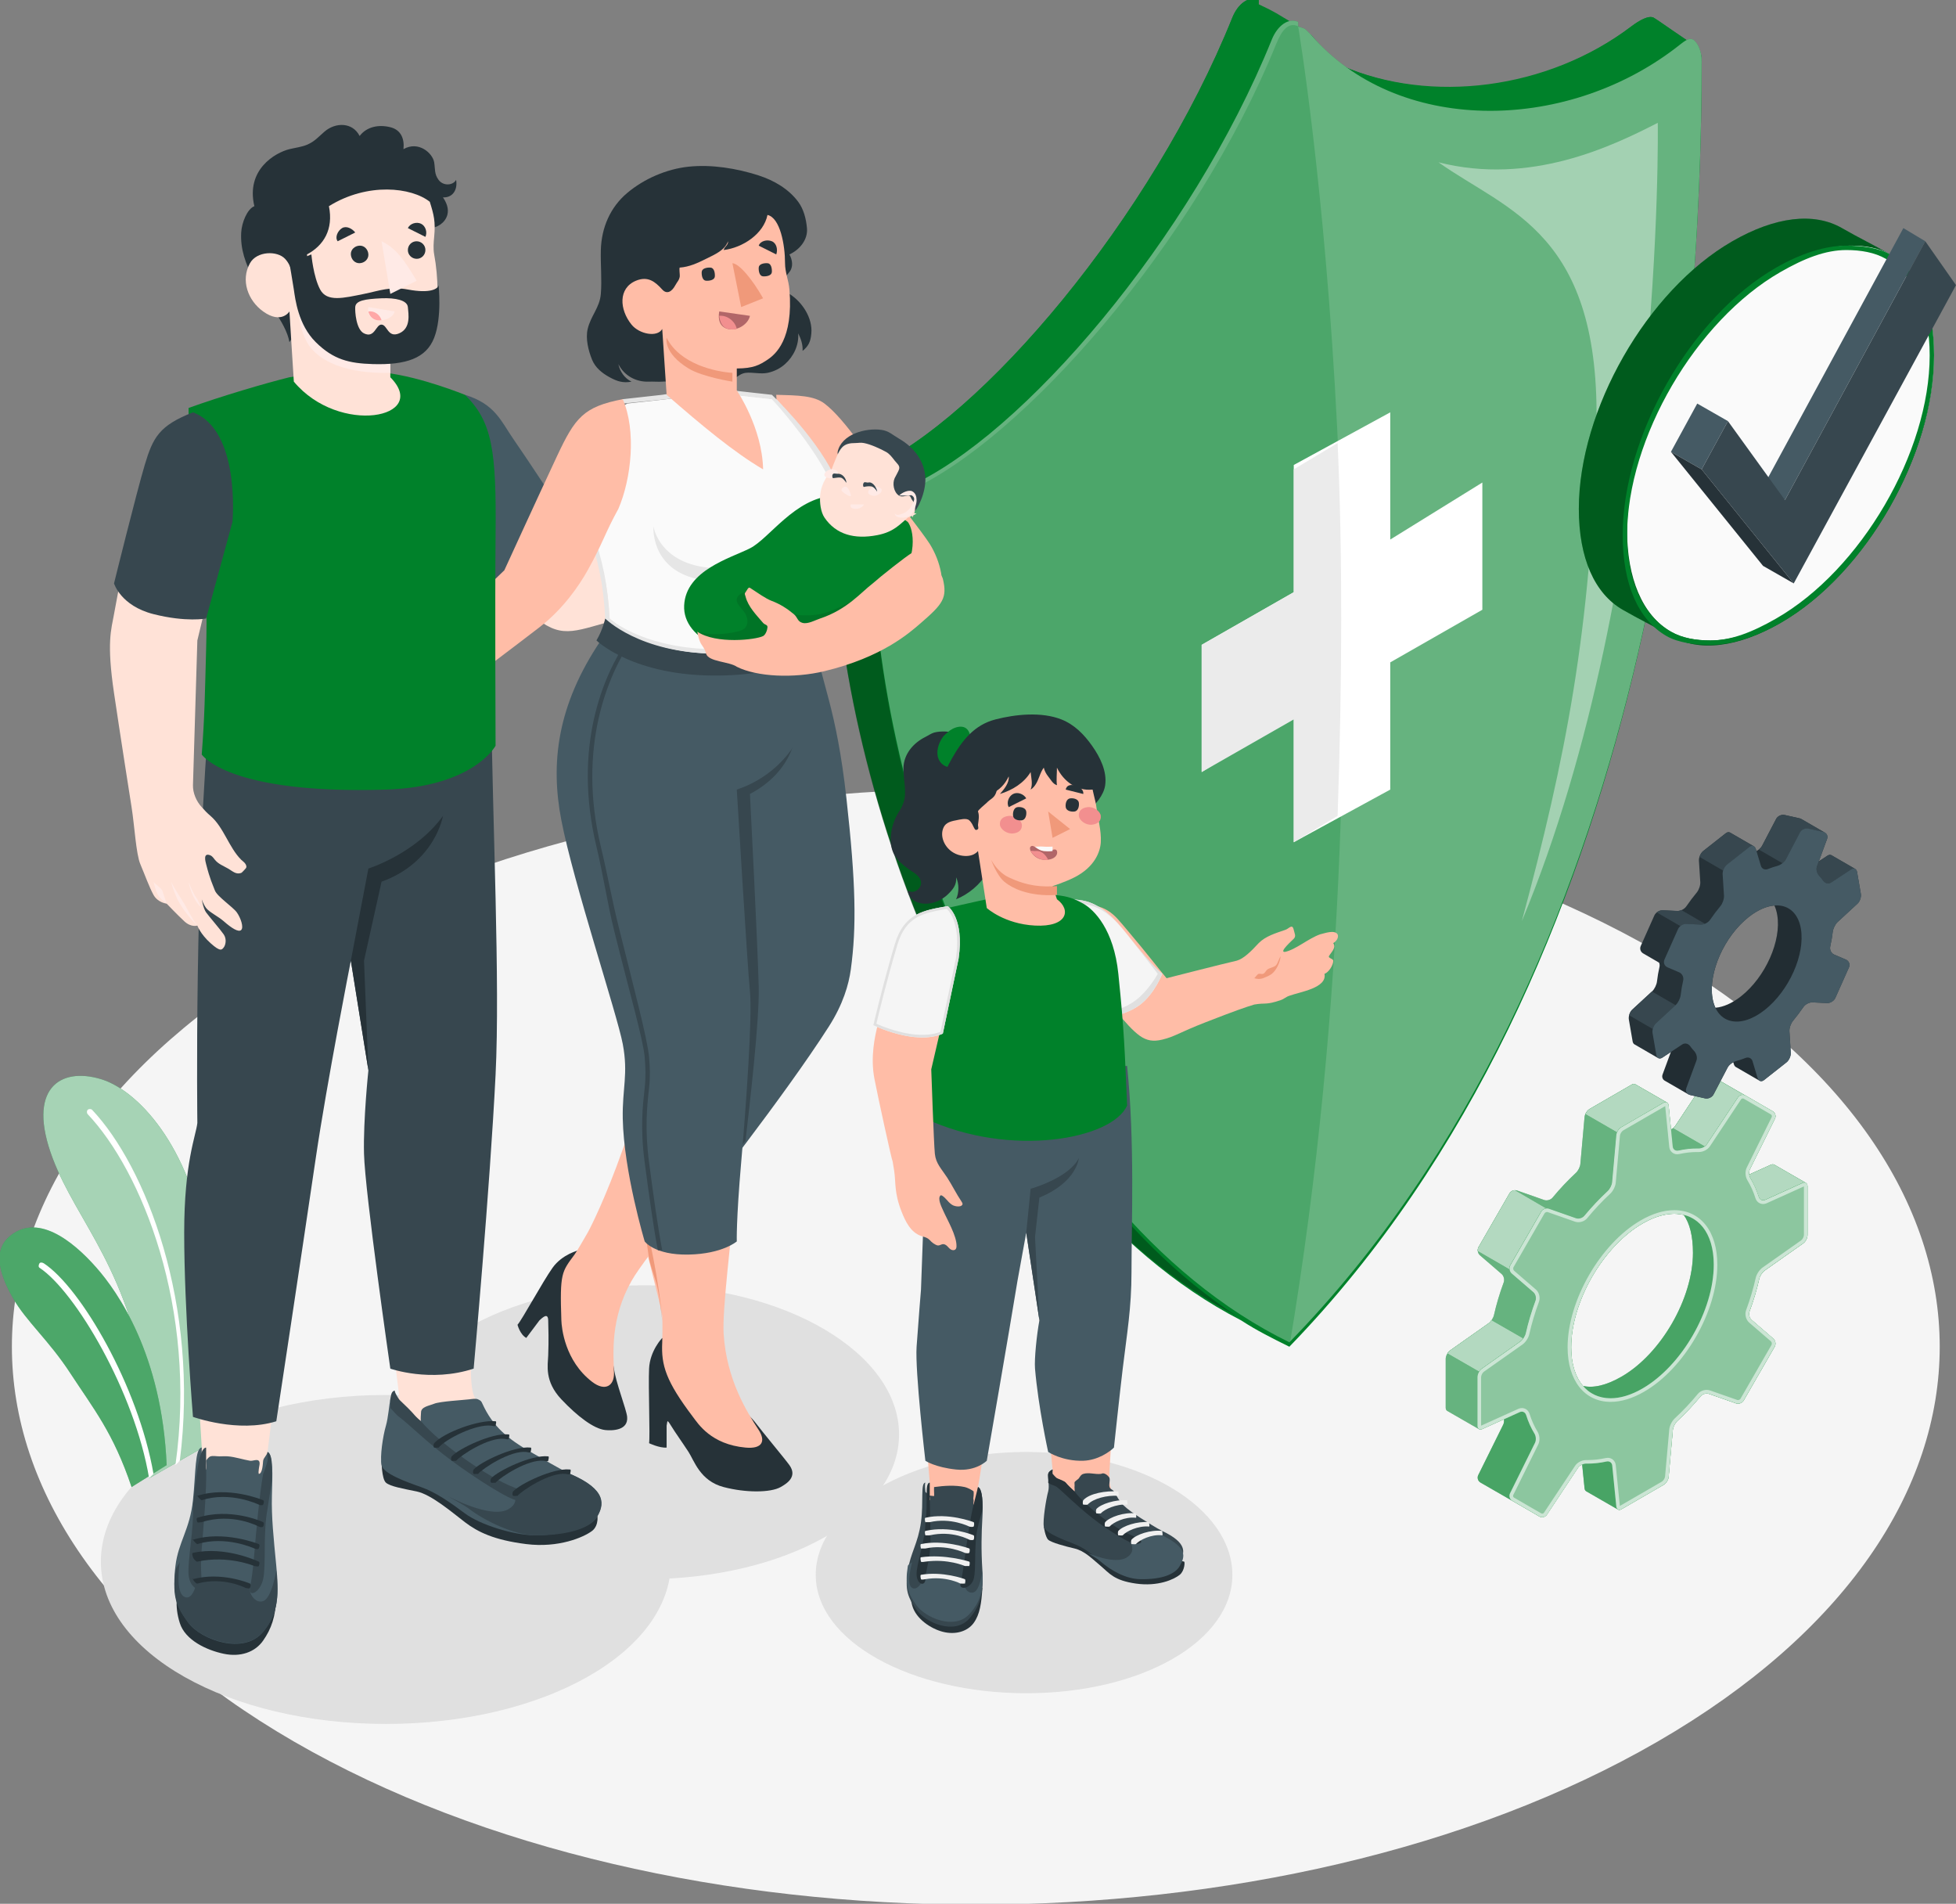 <svg width="446" height="434" viewBox="0 0 446 434" fill="none" xmlns="http://www.w3.org/2000/svg">
<rect x="0" y="0" width="446" height="434" fill="#808080" stroke="none"/>
<g clip-path="url(#clip0_172_4915)">
<path d="M67 217C-18.724 266.597 -18.714 347.403 67 397C152.724 446.597 292.286 446.597 378 397C463.724 347.403 463.714 266.597 378 217C292.276 167.403 152.714 167.403 67 217Z" fill="#F5F5F5"/>
<path d="M88 393C123.899 393 153 376.711 153 356C153 335.289 123.899 318 88 318C52.102 318 23 335.289 23 356C23 376.711 52.102 393 88 393Z" fill="#E0E0E0"/>
<path d="M147 360C179.033 360 205 345.502 205 327C205 308.498 179.033 293 147 293C114.967 293 89 308.498 89 327C89 345.502 114.967 360 147 360Z" fill="#E0E0E0"/>
<path d="M234 386C260.234 386 281 374.188 281 359C281 343.812 260.234 331 234 331C207.766 331 186 343.812 186 359C186 374.188 207.766 386 234 386Z" fill="#E0E0E0"/>
<path d="M47.999 329L33.999 337C34.189 331.986 34.689 325.024 33.999 320C29.793 289.289 17.634 278.942 11.999 264C6.064 248.261 13.597 243.175 22.999 246C31.382 248.522 43.182 261.087 46.999 284C49.537 299.245 49.448 315.632 47.999 329Z" fill="#00812A"/>
<g opacity="0.65">
<path d="M47.999 329L33.999 337C34.189 331.986 34.689 325.024 33.999 320C29.793 289.289 17.634 278.942 11.999 264C6.064 248.261 13.597 243.175 22.999 246C31.382 248.522 43.182 261.087 46.999 284C49.537 299.245 49.448 315.632 47.999 329Z" fill="white"/>
</g>
<path d="M41 333L40 334C45.064 298.069 32.182 266.868 20 254C19.766 253.757 19.756 253.233 20 253C20.254 252.767 20.766 252.757 21 253C33.172 265.878 45.545 297.251 41 333Z" fill="white"/>
<path d="M37.999 334L30 339C25.827 326.582 21.323 321.167 15.999 313C11.157 305.572 5.991 301.222 3 296C0.348 291.375 -1.943 285.522 2 282C8.263 276.403 16.377 282.594 22 289C26.862 294.536 36.929 308.8 37.999 334Z" fill="#00812A"/>
<g opacity="0.3">
<path d="M37.999 334L30 339C25.827 326.582 21.323 321.167 15.999 313C11.157 305.572 5.991 301.222 3 296C0.348 291.375 -1.943 285.522 2 282C8.263 276.403 16.377 282.594 22 289C26.862 294.536 36.929 308.8 37.999 334Z" fill="white"/>
</g>
<path d="M35 336L34 337C30.72 317.327 17.164 294.385 9 289C8.711 288.807 8.81 288.304 9 288C9.189 287.706 9.711 287.807 10 288C18.453 293.577 31.521 316.023 35 336Z" fill="white"/>
<path d="M388 14C388.09 11.699 387.03 10.56 386 10C386 9.98 387 10 387 10H386C384.909 9.51 378.03 4.55 377 4C377 3.98 377 4 377 4C375.909 3.51 373.921 4.539 372 6C352.749 20.735 326.17 23.873 306 15C303.228 12.949 301.301 10.681 299 8C298.88 7.86 298.12 8.11 298 8C297.349 7.28 296.65 6.34 296 6C296 6 287.65 1.35 287 1V-6.76811e-05C284.839 -1.02 282.3 0.789 281 4C262.72 49.407 223.974 95.486 198 107C196.069 107.86 194.39 108.369 193 110C191.159 112.121 189.91 115.279 190 118C190 176.381 222.387 269.838 283 301C286.592 303.341 290.178 305.119 294 307C377.394 221.008 388 83.195 388 14Z" fill="#00812A"/>
<path d="M386 10C384.909 9.517 382.933 9.562 381 11C358.559 27.893 326.648 29.953 306 15C326.178 23.698 352.754 20.51 372 6C373.933 4.562 375.898 3.517 377 4C377 3.98 377 4 377 4C378.021 4.552 384.909 9.517 386 10Z" fill="#00812A"/>
<path d="M296 6C293.841 4.977 292.3 5.782 291 9C272.735 54.54 232.953 100.46 207 112C205.071 112.862 203.39 114.376 202 116C201.23 116.912 200.49 117.947 200 119L191 114C191.49 112.947 192.24 111.882 193 111C194.39 109.366 196.071 107.862 198 107C223.953 95.46 262.735 49.52 281 4C282.3 0.782 284.841 -1.023 287 -3.17395e-05V1C287.3 1.16 288.981 1.837 291 3C292.999 4.163 295.21 5.559 296 6Z" fill="#00812A"/>
<g opacity="0.3">
<path d="M282 300C221.791 268.847 190 176.241 190 118C189.95 116.422 190.353 114.418 191 113L200 118C199.333 119.418 198.96 121.422 199 123C199 178.185 227.852 264.512 282 300Z" fill="black"/>
</g>
<path d="M388 14C388 83.07 377.595 220.165 294 306C232.148 275.764 199 181.825 199 123C198.909 120.284 200.164 117.117 202 115C203.394 113.372 205.064 111.859 207 111C233.036 99.507 271.676 54.334 290 9C291.304 5.795 293.833 3.981 296 5V6C296.652 6.349 297.348 6.281 298 7C298.12 7.12 298.879 7.86 299 8C318.437 30.537 356.475 30.452 382 11C383.935 9.542 384.896 8.511 386 9H387C387 9 386 8.98 386 9C387.023 9.559 388.09 11.703 388 14Z" fill="#00812A"/>
<g opacity="0.4">
<path d="M388 14C388 83.07 377.595 220.165 294 306C232.148 275.764 199 181.825 199 123C198.909 120.284 200.164 117.117 202 115C203.394 113.372 205.064 111.859 207 111C233.036 99.507 271.676 54.334 290 9C291.304 5.795 293.833 3.981 296 5V6C296.652 6.349 297.348 6.281 298 7C298.12 7.12 298.879 7.86 299 8C318.437 30.537 356.475 30.452 382 11C383.935 9.542 384.896 8.511 386 9H387C387 9 386 8.98 386 9C387.023 9.559 388.09 11.703 388 14Z" fill="white"/>
</g>
<g opacity="0.25">
<path d="M296 6C293.831 4.981 292.305 6.795 291 10C272.655 55.324 233.066 100.507 207 112C205.062 112.859 203.395 114.372 202 116C200.152 118.117 198.899 121.284 199 124C199 182.815 232.078 276.764 294 307C320.407 150.028 296 6 296 6Z" fill="#00812A"/>
</g>
<g opacity="0.4">
<path d="M328 37C348.891 42.315 367.409 33.435 378 28C378 28 379.596 131.751 347 210C356.938 172.986 362.805 143.838 364 98C365.164 52.954 343.831 48.242 328 37Z" fill="white"/>
</g>
<path d="M317 123V94L295 106V135L274 147V176L295 163V192L317 180V151L338 139V110L317 123Z" fill="white"/>
<path d="M295 135L274 147V176L295 164V192L305 186C306.061 154.764 306.13 126.053 305 101L295 107V135Z" fill="#EBEBEB"/>
<path d="M431 58C437.401 61.682 441 69.745 441 81C441 103.5 425.533 130.755 406 142C396.229 147.623 387.401 148.682 381 145C377.118 142.759 373.892 141.241 370 139C363.599 135.318 360 127.245 360 116C360 93.5 375.467 66.245 395 55C404.771 49.378 413.599 48.318 420 52C423.882 54.241 427.108 55.759 431 58Z" fill="#00812A"/>
<g opacity="0.3">
<path d="M431 58C437.401 61.682 441 69.745 441 81C441 103.5 425.533 130.755 406 142C396.229 147.623 387.401 148.682 381 145C377.118 142.759 373.892 141.241 370 139C363.599 135.318 360 127.245 360 116C360 93.5 375.467 66.245 395 55C404.771 49.378 413.599 48.318 420 52C423.882 54.241 427.108 55.759 431 58Z" fill="black"/>
</g>
<path d="M390 146C386.667 146 383.628 145.509 381 144C374.455 140.253 371 131.682 371 121C371 98.727 386.567 72.131 406 61C411.498 57.852 417.137 56 422 56C425.333 56 428.372 56.491 431 58C437.545 61.747 441 70.308 441 81C441 103.273 425.433 129.869 406 141C400.502 144.148 394.863 146 390 146Z" fill="#FAFAFA"/>
<path d="M421 57C424.241 57 427.443 57.531 430 59C436.382 62.657 440 70.508 440 81C440 103.113 424.298 129.939 405 141C399.584 144.108 394.772 146 390 146C386.759 146 383.567 145.469 381 144C374.618 140.343 371 132.492 371 122C371 99.887 386.702 73.061 406 62C411.416 58.892 416.228 57 421 57ZM421 56C416.228 56 410.698 57.733 405 61C385.4 72.231 370 99.537 370 122C370 133.231 373.577 141.313 380 145C382.688 146.539 386.557 147 390 147C394.772 147 400.302 145.267 406 142C425.6 130.769 441 103.463 441 81C441 69.769 437.423 61.687 431 58C428.312 56.461 424.443 56 421 56Z" fill="#00812A"/>
<path d="M439 55L434 52L402 111L407 114L439 55Z" fill="#455A64"/>
<path d="M394 96L387 92L381 103L388 107L394 96Z" fill="#455A64"/>
<path d="M409 133L388 107L394 96L407 114L439 55L446 65L409 133Z" fill="#37474F"/>
<path d="M381 103L388 107L409 133L402 129L381 103Z" fill="#263238"/>
<path d="M157 120C160.946 119.011 162.659 116.533 165 115C167.979 113.061 171.158 112.879 176 111C176.827 110.684 178.163 110.307 179 110C179.409 109.852 179.621 109.198 180 109C180.359 108.812 180.631 108.634 181 109C181.259 109.257 180.98 109.634 181 110C181.06 111.207 180.867 112.179 180 113C179.133 113.821 178.006 114.337 177 115C176.233 115.504 177.502 115.901 178 116C180.451 116.504 185.718 112.801 188 112C189.036 111.634 189.904 111.229 191 112C191.369 112.257 191.591 112.822 192 113C192.428 113.188 193.532 112.931 194 113C194.687 113.109 195.532 113.476 196 114C196.468 114.524 196.319 115.397 196 116C195.751 116.475 195.169 116.486 195 117C194.92 117.237 195.04 117.753 195 118C194.821 119.128 193.817 119.219 193 120C192.293 120.683 191.658 122.288 191 123C190.293 123.762 189.837 124.357 189 125C187.356 126.266 184.883 128.14 183 129C180.25 130.256 176.069 129.97 173 130C171.207 130.02 169.284 130.23 165 132C160.716 133.771 144.895 140.052 138 142C129.651 144.364 127.074 145.568 120 139C115.307 134.648 100 115 100 115L105 92C105 92 110.202 91.34 119 104C125.297 113.07 132 124 132 124C132 124 153.652 120.841 157 120Z" fill="#FFE2D7"/>
<path d="M175 118C174.532 121.728 170.201 124.372 168 125C168 125 171.276 124.855 173 123C174.892 120.974 175.375 119.503 175 118Z" fill="#FFEAE6"/>
<path d="M106 90C112.906 92.1 114.266 96.058 117 100C120.478 104.997 129 118 129 118C129 118 127.607 123.461 123 128C118.393 132.539 113 132 113 132L99 115L106 90Z" fill="#455A64"/>
<path d="M132 285C132 285 128.224 285.886 126 289C123.776 292.114 118.983 300.955 118 302C118 302 118.57 304.229 120 305L123 301C123.665 300.402 124.96 299.113 125 301C125.04 302.887 125.139 305.348 125 309C124.911 311.222 124.117 314.882 128 319C131.624 322.845 135.388 325.716 138 326C139.559 326.162 143.288 326.145 143 323C142.851 321.326 140.367 315.043 140 312C139.613 308.835 132 285 132 285Z" fill="#263238"/>
<path d="M128 301C128.061 302.713 128.77 310.212 135 315C138.06 317.354 140.081 315.815 140 313C139.869 308.482 139.119 300.645 144 292C145.671 289.045 150.112 283.323 156 276C161.496 269.158 168.303 261.743 174 254C174.071 253.91 173.93 253.09 174 253C173.95 253.06 174.051 252.94 174 253C179.909 244.996 184.981 237.491 188 231C188.151 230.679 188.869 230.311 189 230C188.99 230.03 189.01 229.97 189 230C190.51 226.584 191.222 223.154 191 221L176 222L165 215C163.35 220.88 160.708 227.521 158 233C155.424 238.209 146.852 248.196 142 262C138.226 272.718 134.755 279.668 134 281C133.245 282.332 131.504 285.319 131 286C128.081 289.967 127.628 290.151 128 301Z" fill="#FFBDA7"/>
<path d="M186 147C187.269 155.745 190.702 161.292 193 182C195.158 201.425 195.319 211.343 194 221C193.53 224.44 192.247 228.916 189 234C178.808 249.945 159 275 159 275C159 275 154.535 274.573 149 270C143.654 265.588 143 259 143 259C143 259 143.587 255.691 152 241C160.413 226.309 161 210 161 210L156 148C169.109 149.213 174.33 149.216 186 147Z" fill="#455A64"/>
<path d="M149 270C143.612 265.578 143 259 143 259C143 259 143.519 255.722 152 241C160.481 226.278 162 210 162 210L157 162C167.334 160.362 182 161 182 161C182.282 167.843 180.568 175.905 171 181C171 181 172.758 215.152 173 225C173.181 232.507 170.997 251.348 170 260C163.574 268.391 159 275 159 275C159 275 154.58 274.582 149 270Z" fill="#37474F"/>
<path d="M151 305C151 305 148.197 307.872 148 312C147.804 316.138 148.255 327.472 148 329C148 329 150.41 330.142 152 330V325C152.236 324.059 151.97 323.321 153 325C154.031 326.679 155.41 328.562 157 331C158.267 332.932 159.611 337.594 165 339C170.036 340.325 175.693 340.305 178 339C179.375 338.221 181.905 336.671 180 334C178.989 332.584 173.924 326.529 172 324C170.007 321.38 151 305 151 305Z" fill="#263238"/>
<path d="M165 304C164.353 293.368 172.577 244.762 169 222L140 223C141.849 229.265 143.262 236.485 144 243C144.697 249.195 142.493 263.722 146 279C148.728 290.861 150.899 298.361 151 300C151.101 301.639 151.04 305.091 151 306C150.737 311.276 151.856 314.876 158 323C159.192 324.569 162.128 329.281 170 330C173.86 330.36 174.617 328.498 173 326C170.403 322.003 165.657 314.632 165 304Z" fill="#FFBDA7"/>
<path d="M144 243C144.156 245.444 144.042 247.556 144 250C143.969 252.444 143.979 255.556 144 258C144.063 262.888 144.292 267.152 145 272C145.354 274.424 146.448 277.617 147 280L148 287C148.542 289.373 149.521 291.606 150 294C150.49 296.394 150.667 298.576 151 301C150.594 296.122 149.917 291.797 149 287C148.094 282.193 146.636 276.817 146 272C145.615 269.596 145.219 267.424 145 265C144.802 262.576 145.115 260.434 145 258C144.906 255.566 144.052 252.444 144 250C143.917 247.556 144.323 245.424 144 243Z" fill="#F0997A"/>
<path d="M186 143C186 143 187.564 153.707 184 164C180.91 172.94 174.281 177.915 168 180C168 180 170.427 220.408 171 226C171.574 231.582 170.158 251.681 169 265C167.843 278.329 168 283 168 283C168 283 164.761 285.85 157 286C149.24 286.15 147 283 147 283C147 283 142.232 267.097 142 255C141.869 248.065 143.299 244.865 142 238C140.702 231.135 130.768 201.332 128 187C125.484 174.021 126.995 160.833 137 146C147.811 153.246 176.186 150.106 186 143Z" fill="#455A64"/>
<path d="M144 146C138.728 153.685 131.552 170.275 137 193C138.546 199.456 139.504 204.964 141 211C144.502 225.121 147.619 236.743 148 241C148.206 243.358 148.284 245.412 148 248C147.55 252.057 146.973 257.215 148 265C148.959 272.275 149.993 279.823 151 285C150.678 284.91 150.284 285.1 150 285C149.003 279.823 147.939 272.085 147 265C145.954 257.115 146.55 252.107 147 248C147.274 245.462 147.196 243.269 147 241C146.629 236.813 143.492 226.081 140 212C138.504 205.964 137.546 199.456 136 193C130.513 170.115 137.65 153.865 143 146C143.264 146.11 143.726 145.89 144 146Z" fill="#37474F"/>
<path d="M185 142C185 142 177.333 145.624 163 146C146.824 146.426 138 141 138 141C138 141 137.502 143.452 136 146C136 146 144.409 154.274 164 154C181.308 153.756 186 148 186 148C186 148 184.84 144.477 185 142Z" fill="#37474F"/>
<path d="M212 124C210.555 121.682 203 112 203 112C203 112 198.88 104.86 196 101C193.12 97.14 190.425 93.831 188 92C185.575 90.169 182.008 90.139 177 90L178 111L191 124L202 139L214 137C215.771 133.398 214.454 127.93 212 124Z" fill="#FFBDA7"/>
<path d="M163 149C147.349 148.872 140 141.979 139 141C138.63 133.606 137.459 128.712 135 122C134.99 121.96 133.081 115.529 134 106C134.42 101.681 136.404 96.003 143 92L152 91C152 91 158.025 90 166 90C166.71 90 167.261 89.99 168 90L177 91C178.12 92.176 185.833 100.707 190 109C191.769 112.529 193.877 119.845 188 128C186.471 136.372 186.14 142.784 186 144C184.991 144.741 178.622 149 164 149H163Z" fill="#FAFAFA"/>
<path d="M165 89V90C165.689 90 166.281 89.99 167 90L176 91C177.488 92.591 184.994 101.023 189 109C190.718 112.43 192.714 119.053 187 127V128C185.541 135.967 185.19 141.349 185 143C183.631 143.949 176.806 148 163 148C162.79 148 163.22 148 163 148C148.115 147.881 140.369 142.265 139 141C138.61 133.646 137.447 127.662 135 121C134.98 120.941 133.091 115.41 134 106C134.4 101.819 135.656 95.875 142 92L152 91C152.529 90.951 157.417 90 165 90V89ZM165 89C156.898 89 151 90 151 90L142 91C135.137 95.122 133.41 101.69 133 106C132.061 115.756 134 121 134 121C136.308 127.297 137.62 133.171 138 141C138 141 145.727 148.862 163 149C162.78 149 163.22 149 163 149C179.414 149 186 144 186 144C186 144 186.282 137.361 188 128C194.004 119.667 191.828 111.657 190 108C185.454 98.956 176 90 176 90L167 89C166.261 89 165.709 89 165 89Z" fill="#E6E6E6"/>
<path d="M173 126C173 126 168.02 131.06 159 129C149.979 126.94 149 120 149 120C149 120 148.219 129.572 159 132C169.623 134.387 173 126 173 126Z" fill="#E6E6E6"/>
<path d="M157 86C155.624 85.85 154.327 87 153 87C152.212 87 151.818 86.93 151 87C150.252 87.07 148.749 86.96 148 87C145.057 87.14 142.317 85.657 141 83C141.33 84.675 142.464 86.298 144 87C142.075 87.371 140.726 86.943 139 86C137.274 85.057 135.749 83.825 135 82C134.152 79.904 133.482 77.206 134 75C134.709 71.981 136.751 70.119 137 67C137.27 63.781 136.911 60.219 137 57C137.14 51.926 139.13 47.259 143 44C146.871 40.741 151.982 38.532 157 38C162.238 37.449 167.972 38.375 173 40C176.522 41.143 179.826 43.082 182 46C183.257 47.685 183.811 49.904 184 52C184.24 54.607 182.375 56.917 180 58C180.709 59.264 180.918 60.887 180 62C179.382 62.752 178.868 63.589 178 64C175.806 65.043 179.202 66.499 180 67C182.883 68.795 185.32 72.46 185 76C184.831 77.835 184.417 78.847 183 80C183.09 78.606 182.639 77.243 182 76C182.2 78.647 180.976 81.235 179 83C177.873 84.013 176.487 84.689 175 85C173.414 85.331 171.527 84.809 170 85C168.115 85.241 166.806 87.378 165 88C161.698 89.123 160.013 86.321 157 86Z" fill="#263238"/>
<path d="M145 64C147.748 62.859 149.395 64.232 151 66C152.103 67.212 153.228 66.444 154 65C154.431 64.202 154.88 63.879 155 63C155.05 62.657 154.809 61.131 155 61C154.89 61.01 155.09 60.939 155 61C157.156 60.849 159.064 59.97 161 59C162.946 58.03 165.288 57.061 166 55C166.07 55.909 165.251 56.131 165 57C169.363 56.465 174.117 53.333 175 49C177.889 49.636 179.01 55.859 179 60C179 62.091 179.829 63.909 180 66C180.943 77.364 176.815 80.788 175 82C173.175 83.212 171.801 83.98 168 84V89C168 89 173.809 97.495 174 107C167.31 103.071 159.914 96.909 152 90L151 75C149.877 76.98 145.765 76.182 144 74C141.222 70.556 140.938 65.697 145 64Z" fill="#FFBDA7"/>
<path d="M177 58L173 56C173.398 54.883 174.931 54.56 176 55C177.069 55.451 177.398 56.883 177 58Z" fill="#263238"/>
<path d="M162 58L158 60C157.345 59.082 157.991 57.569 159 57C160.008 56.431 161.345 57.082 162 58Z" fill="#263238"/>
<path d="M160 62C159.954 62.826 160.174 63.955 161 64C161.826 64.045 162.954 63.826 163 63C163.045 62.174 162.826 61.045 162 61C161.174 60.955 160.045 61.174 160 62Z" fill="#263238"/>
<path d="M173 61C172.954 61.826 173.174 62.955 174 63C174.826 63.045 175.954 62.826 176 62C176.045 61.174 175.826 60.045 175 60C174.174 59.955 173.045 60.174 173 61Z" fill="#263238"/>
<path d="M164 71L171 72C170.656 73.826 168.179 75.525 166 75C164.11 74.546 163.656 72.826 164 71Z" fill="#B16668"/>
<path d="M168 75C167.637 73.195 165.755 71.79 164 72C163.892 72.01 164.098 71.979 164 72C164.127 73.343 164.657 74.633 166 75C166.627 75.168 167.441 75.147 168 75Z" fill="#F28F8F"/>
<path d="M167 60L169 70L174 68C171.54 63.637 168.534 60.081 167 60Z" fill="#F0997A"/>
<path d="M167 85C163.32 84.758 155.072 83.101 152 77C152 77 151.166 80.434 157 84C160.192 85.95 167 87 167 87V85Z" fill="#F0997A"/>
<path d="M142 91C145.105 98.177 143.994 109.033 141 116C137.925 121.558 137.455 123.823 134 130C132.057 133.469 128.488 138.762 123 143C118.563 146.419 103.21 158.08 103 158C102.079 158.75 101.431 159.65 101 160C98.106 162.379 95.709 165.021 90 168C87.326 169.389 84.044 171.16 81 170C80.289 169.73 79.761 169.07 79 169C78.569 168.96 78.431 168.97 78 169C77.479 169.03 76.511 169.13 76 169C75.72 168.93 75.2 168.2 75 168C74.689 167.69 75.3 167.33 75 167C74.68 166.64 73.491 166.97 73 167C72.519 167.03 72.481 167.07 72 167C71.519 166.93 71.03 166.48 71 166C70.98 165.66 70.78 165.26 71 165C73.163 162.481 77.136 162.379 80 161C80.931 160.55 83.91 159.299 84 158C84.07 157.13 82.023 158.27 80 158C77.987 157.73 76.418 154.88 78 155C79.582 155.13 81.805 153.95 85 153C88.175 152.05 89.937 153.259 92 152C92.731 151.55 115 130 115 130C115 130 122.874 112.796 127 104C131.126 95.204 133.027 92.729 142 91Z" fill="#FFBDA7"/>
<path d="M207 119C208.295 120.595 209.573 127.018 204 134C198.426 140.982 190.649 147.244 179 149C167.35 150.756 155.608 145.995 156 138C156.391 130.005 166.561 127.237 171 125C175.439 122.763 181.202 113.552 190 113C198.797 112.448 207 119 207 119Z" fill="#00812A"/>
<g opacity="0.1">
<path d="M207 129C202.701 132.266 191.916 139.08 187 140C181.942 140.94 175.642 139.553 172 136C171.292 135.317 170.991 134.881 170 135C168.907 135.139 167.808 135.941 168 137C168.192 138.049 169.514 139.05 170 140C170.486 140.96 170.658 142.149 170 143C169.545 143.584 168.738 143.832 168 144C165.117 144.653 161.832 144.861 159 144C163.279 147.563 171.958 149.198 180 148C191.734 146.268 198.386 139.888 204 133C205.113 131.634 206.403 130.277 207 129Z" fill="black"/>
</g>
<path d="M205 115C205.514 115.703 206.166 116.664 207 117C207.782 117.316 208.639 116.55 209 116C209.432 115.338 209.701 114.723 210 114C210.607 112.543 211.072 110.579 211 109C210.825 105.079 208.439 101.996 205 100C203.517 99.144 202.698 98.244 201 98C197.324 97.481 191.834 99.017 191 103C190.855 103.672 191.516 104.552 192 105C192.844 105.764 193.846 105.868 195 106C196.029 106.122 197.124 106.328 198 107C199.688 108.294 201.62 109.33 203 111C202.969 110.969 203.031 111.031 203 111C203.545 111.682 203.526 112.267 204 113C204.381 113.591 204.577 114.43 205 115Z" fill="#37474F"/>
<path d="M208 117C208.094 116.919 208.906 117.081 209 117C208.591 117.424 207.367 117.859 207 118C205.185 119.513 203.819 121.274 200 122C194.817 122.999 190.623 121.854 188 118C187.119 116.708 186.885 114.544 187 113C187.178 110.8 188.119 109.191 189 108C189.829 106.9 189.475 107.251 190 106C190.472 104.86 191.14 102.908 192 102C192.776 101.163 193.846 101 195 101C195.745 101 196.192 100.839 197 101C198.595 101.313 200.573 102.233 202 103C202.818 103.434 203.444 104.274 204 105C204.556 105.716 205.273 106.152 205 107C204.853 107.474 204.21 108.546 204 109C203.444 110.211 203.752 112.203 205 113C205.535 113.343 206.423 113.05 207 113C207.713 112.939 207.58 113.455 208 114C209.469 115.917 208 118 208 118V117Z" fill="#FFE2D7"/>
<path d="M201 112C200.825 112.522 199.813 113.18 199 113C198.188 112.82 197.825 112.522 198 112C198.176 111.478 199.188 110.82 200 111C200.813 111.18 201.176 111.478 201 112Z" fill="#FFEAE6"/>
<path d="M191 108C190.825 108.522 189.813 109.18 189 109C188.188 108.82 187.825 108.522 188 108C188.176 107.478 189.188 106.82 190 107C190.813 107.18 191.176 107.478 191 108Z" fill="#FFEAE6"/>
<path d="M208 112C207.225 111.595 205.602 112.296 205 113C204.837 113.029 204.929 113.077 205 113C205.48 112.894 206.511 113.01 207 113C207.418 113 207.674 112.749 208 113C208.796 113.598 208.357 114.238 208 115C207.643 115.772 206.878 116.691 206 117C205.204 117.28 204.439 117.705 204 117C203.908 116.855 203.99 116.846 204 117C204.072 117.898 205.123 118.048 206 118C206.898 117.952 207.511 117.676 208 117C208.51 116.286 209.021 114.869 209 114C208.98 113.18 208.765 112.396 208 112Z" fill="#FFEAE6"/>
<path d="M200 112C200 112.229 199.749 111.446 199 111C198.559 110.735 197.513 110.868 197 111C196.877 111.036 197.113 110.952 197 111C196.815 111.084 196.662 110.325 197 110C197.195 109.807 197.733 110.072 198 110C198.893 109.759 199.805 110.952 200 112C200.031 112.132 200 111.856 200 112Z" fill="#37474F"/>
<path d="M193 110C192.977 110.206 192.728 109.496 192 109C191.571 108.71 190.549 108.94 190 109C189.869 109.012 190.12 108.964 190 109C189.798 109.061 189.619 108.254 190 108C190.227 107.855 190.726 108.036 191 108C191.954 107.903 192.893 108.887 193 110C193.012 110.121 193 109.879 193 110Z" fill="#37474F"/>
<path d="M193 111C192.462 110.744 191.534 111.522 192 112C192.466 112.478 193.946 113.431 194 113C194.054 112.569 193.511 111.245 193 111Z" fill="#FFEAE6"/>
<path d="M194 115H197C197 115 196.475 116.085 195 116C193.524 115.922 194 115 194 115Z" fill="#FFEAE6"/>
<path d="M210 142C207.34 144.309 201.148 149.834 188 153C181.018 154.684 172.602 154.309 168 152C166.327 150.8 161.508 150.896 161 149C160.801 148.244 160.488 147.676 160 147C159.313 146.052 159 144 159 144C163.293 146.904 172.356 145.847 174 145C174.558 144.708 174.96 143.645 175 143C175.03 142.365 174.408 142.484 174 142C172.516 140.256 170.588 138.329 170 136C169.88 135.536 169.691 135.373 170 135C170.299 134.647 170.612 133.748 171 134C172.863 135.2 174.556 136.455 176 137C177.843 137.686 179.476 138.729 181 140C181.916 140.766 181.785 141.677 183 142C184.235 142.323 185.835 141.383 187 141C193.225 138.933 196.4 134.956 199 133C200.833 131.366 206.526 126.857 208 126C209.673 125.899 210.715 126.538 212 128C212.657 128.746 214.721 130.82 215 132C216.026 136.306 214.99 137.684 210 142Z" fill="#FFBDA7"/>
<path d="M91 318L89 302H108C108 302 106.579 313.938 108 318C108.948 320.708 112.904 324.726 114 326C115.105 327.274 101.846 329.707 97 329C92.154 328.303 91.434 325.848 91 323C90.566 320.152 91 318 91 318Z" fill="#FFE2D7"/>
<path d="M136 345C136.299 345 136.664 347.746 135 349C133.087 350.45 127.362 352.921 120 352C112.628 351.079 108.929 349.234 106 347C103.071 344.756 98.327 340.686 95 340C91.902 339.363 88.986 338.862 88 338C87.014 337.128 87 333 87 333L136 345Z" fill="#263238"/>
<path d="M90 318C90 318 89.201 318.114 89 319C88.76 320.053 88.511 323.268 88 325C87.299 327.401 86.609 332.032 87 334C87.391 335.968 92.763 337.868 96 339C99.308 340.161 102.653 342.491 106 345C109.468 347.598 117.159 349.99 122 350C127.723 350.01 134.497 348.362 136 346C137.854 343.077 138.46 339.592 130 336C128.397 335.321 122.915 332.092 121 331C115.818 328.028 112.356 325.205 110 320C109.73 319.39 109.642 319.315 109 319C108.509 318.764 107.551 318.931 107 319C105.587 319.167 100.293 319.469 99 320C97.858 320.472 95.98 320.691 96 322C96 322.453 95.84 323.567 96 324C96.1 324.266 96.271 323.843 96 324C95.75 324.148 96.221 324.177 96 324C95.118 323.282 93.742 322.846 93 322C92.599 321.547 92.501 321.364 92 321C91.539 320.675 91.401 320.364 91 320C90.489 319.538 90.02 318.62 90 318Z" fill="#455A64"/>
<path d="M107 344C105.538 342.885 103.551 341.965 102 341C102 341 111.983 346.458 116 344C118.595 342.418 117.06 340.627 117 340C116.94 339.373 126.494 335.249 129 335C129.696 335.358 129.632 335.841 130 336C138.383 339.633 137.84 343.044 136 346C134.518 348.389 129.339 350.06 122 350C117.197 349.96 110.441 346.637 107 344Z" fill="#37474F"/>
<path d="M117 339C122.252 340.972 119.47 341.819 118 342C116.519 342.181 108.372 336.975 103 333C97.398 328.864 93.081 324.519 91 323C90.219 322.437 89.74 321.654 89 321C89.15 319.933 88.92 319.513 89 319C89.17 317.933 89.26 317.171 90 317C90.02 317.624 91 319 91 319C91 319 91.27 319.336 92 320C92.46 320.413 93.6 321.547 94 322C94.74 322.855 95.12 323.255 96 324C100.552 329.393 111.748 337.018 117 339Z" fill="#37474F"/>
<path d="M118 341C117.88 341 117.1 341.071 117 341C116.78 340.828 116.82 340.203 117 340C118.497 338.325 126.146 334.574 130 335C130.289 335.031 130.03 335.736 130 336C129.97 336.264 129.319 336.02 129 336C125.395 335.604 119.178 339.681 118 341C118.15 341 117.9 341.112 118 341Z" fill="#263238"/>
<path d="M113 338C112.88 338 112.1 338.071 112 338C111.78 337.827 111.82 337.203 112 337C113.497 335.335 121.136 331.574 125 332C125.289 332.03 125.03 332.736 125 333C124.97 333.264 124.299 333.03 124 333C120.385 332.614 114.178 336.681 113 338C113.15 338 112.9 338.112 113 338Z" fill="#263238"/>
<path d="M109 336C108.88 336 108.1 336.071 108 336C107.78 335.828 107.82 335.203 108 335C109.497 333.325 117.146 329.574 121 330C121.289 330.031 121.03 330.736 121 331C120.97 331.264 120.299 331.031 120 331C116.385 330.604 110.178 334.681 109 336C109.15 336 108.9 336.112 109 336Z" fill="#263238"/>
<path d="M104 333C103.88 333 103.1 333.071 103 333C102.78 332.828 102.82 332.203 103 332C104.497 330.325 112.156 326.574 116 327C116.289 327.031 116.03 327.736 116 328C115.97 328.264 115.299 328.02 115 328C111.395 327.614 105.178 331.681 104 333C104.15 333 103.9 333.112 104 333Z" fill="#263238"/>
<path d="M100 330C99.889 330 99.091 330.071 99 330C98.778 329.839 98.819 329.212 99 329C101.074 326.653 109.104 323.577 113 324C113.292 324.03 113.03 324.738 113 325C112.97 325.262 112.302 325.02 112 325C108.497 324.617 101.842 327.915 100 330C100.151 330 99.899 330.121 100 330Z" fill="#263238"/>
<path d="M46 330C46 330 45.722 325.077 45 314L63 315L61 331C61 331 61.393 337.098 60 340C58.607 342.912 47.696 343.464 46 340C44.304 336.536 46 330 46 330Z" fill="#FFE2D7"/>
<path d="M63 364C62.867 368.558 61.858 371.334 60 374C58.142 376.666 54.797 377.803 51 377C47.203 376.207 42.235 373.944 41 370C39.755 366.066 40.316 363.221 41 359L63 364Z" fill="#263238"/>
<path d="M46 330C44.427 330.1 44.652 335.78 44 342C43.307 348.662 40.641 351.544 40 357C39.265 363.24 40.185 366.222 43 370C45.825 373.788 55.571 377.386 60 372C63.611 367.609 63.6 363.23 63 357C62.379 350.549 61.876 345.884 62 341C62.114 336.327 62.386 331.523 61 331C60.927 331.683 60.083 332.327 60 333C59.938 333.512 59.879 335.98 59 336C58.896 335.407 58.979 335.603 59 335C59.02 334.467 59.434 333.402 59 333C58.565 332.588 57.641 333.1 57 333C55.437 332.739 53.583 332.121 52 332C51.214 331.94 50.786 332 50 332C49.358 332 48.6 331.819 48 332C47.638 332.111 47.124 332.699 47 333C46.907 333.221 46.989 332.759 47 333C47.02 333.432 47.114 334.588 47 335C46.948 335.181 47.227 335.05 47 335C46.814 334.96 46 335.161 46 335C45.959 334.246 45.979 330.392 46 330Z" fill="#455A64"/>
<path d="M41 356C40.886 356.885 39.983 362.948 42 364C44.193 365.15 45 360 45 360C45 360 49.572 359.404 57 362C56.669 362.944 58.024 365.649 60 365C61.966 364.351 63 358.088 63 358C63.548 363.851 63.507 367.821 60 372C55.572 377.27 45.814 373.707 43 370C40.175 366.293 39.265 364.106 40 358C40.072 357.39 40.897 356.56 41 356Z" fill="#37474F"/>
<path d="M46 361C46.067 363.281 43.269 362.214 43 359C42.73 355.786 44.269 348.536 44 343C44.706 336.724 45.305 330.101 47 330C47 330.081 47 333 47 333C47 333 46.977 334.513 47 335C47.168 339.644 46.336 348.752 46 353C45.663 357.248 45.932 358.719 46 361Z" fill="#37474F"/>
<path d="M57.001 362C57.401 359.763 57.649 358.26 58.001 354C58.352 349.78 59.161 340.596 60.001 336C60.332 335.217 60.952 333.386 61.001 333C61.078 332.359 60.932 331.671 61.001 331C61.001 330.949 61.001 331.051 61.001 331C61.947 331.397 62.03 333.838 62.001 337C61.883 338.83 61.361 341.265 61.001 344C59.937 349.43 60.722 356.868 60.001 360C59.279 363.142 56.6 364.237 57.001 362Z" fill="#37474F"/>
<path d="M56.001 362C55.932 362 56.069 362.036 56.001 362C55.942 361.964 50.952 359.367 45.001 361C44.708 361.084 44.089 360.3 44.001 360C43.708 360.084 43.913 359.7 44.001 360C50.363 358.247 56.756 360.868 57.001 361C57.274 361.144 57.138 361.724 57.001 362C56.903 362.216 56.225 362.024 56.001 362Z" fill="#263238"/>
<path d="M58 357C57.939 357 58.062 357.023 58 357C57.939 356.977 51.953 354.469 45 356C44.693 356.058 44.082 355.302 44 355C43.918 354.698 43.693 354.07 44 354C51.352 352.388 58.724 355.884 59 356C59.297 356.139 59.133 356.722 59 357C58.898 357.22 58.246 357.023 58 357Z" fill="#263238"/>
<path d="M45 352C44.784 351.978 44.083 351.2 44 351C43.702 351.089 43.887 350.722 44 351C50.937 348.852 58.702 351.867 59 352C59.289 352.134 59.145 352.744 59 353C58.856 353.256 58.278 353.134 58 353C57.928 352.967 51.453 349.996 45 352C45.083 352.011 44.918 352.022 45 352Z" fill="#263238"/>
<path d="M46.001 347C45.788 346.979 45.092 347.182 45.001 347C44.879 346.732 44.707 346.097 45.001 346C52.5 343.6 59.717 346.85 60.001 347C60.274 347.15 60.153 347.754 60.001 348C59.849 348.236 59.274 348.15 59.001 348C58.94 347.968 52.974 344.761 46.001 347C46.082 347.011 45.92 347.022 46.001 347Z" fill="#263238"/>
<path d="M46 342C45.789 341.979 45.081 341.187 45 341C44.719 341.093 44.88 340.741 45 341C51.981 338.718 59.709 341.855 60 342C60.282 342.135 60.151 342.761 60 343C59.859 343.239 59.272 343.145 59 343C58.93 342.969 52.488 339.873 46 342C46.081 342 45.92 342.031 46 342Z" fill="#263238"/>
<path d="M48 160C44.26 198.524 45 256 45 256C44.678 258.92 42 264.954 42 281C42 298.591 44 323 44 323C44 323 54.294 326.73 63 324C63 324 68.753 286.077 72 264C74.554 246.67 80 219 80 219L84 244C84 244 82.809 255.303 83 263C83.221 271.951 89 312 89 312C89 312 98.138 315.241 108 312C108 312 111.733 270.639 113 245C114.046 223.907 112.292 187.265 112 160H48Z" fill="#37474F"/>
<path d="M80 219L84 198C84 198 94.824 194.597 101 186C101 186 99.28 196.557 87 201L83 219L84 244L80 219Z" fill="#263238"/>
<path d="M65.999 86C60.397 87.388 50.562 90.283 42.999 93C42.999 93 42.902 110.167 45.999 126C47.146 131.874 47.211 140.308 46.999 148C46.698 158.888 46.683 163.02 45.999 172C45.999 172 51.843 181.139 87.999 180C108.034 179.371 112.999 170 112.999 170C112.999 170 112.849 136.644 112.999 122C113.201 102.771 112.275 96.103 105.999 90C105.999 90 96.025 85.939 87.999 85C78.636 83.901 65.999 86 65.999 86Z" fill="#00812A"/>
<path d="M55 196C52.188 193.201 51.014 188.59 48 186C47.072 185.203 46.826 184.896 46 184C44.77 182.675 43.959 180.763 44 179C44.01 178.382 45 146 45 146L51 121C53.116 109.775 49.312 98.207 44 95C36.098 96.972 34.723 101.512 33 107C31.881 110.566 32.147 112.837 30 122C27.329 133.384 27.481 131.743 26 140C25.375 143.506 24.276 146.387 26 158C27.31 166.904 29.798 182.735 30 184C30.665 188.133 31.012 194.679 32 197C32.987 199.321 34.012 202.207 35 204C35.987 205.793 38 206 38 206C38 206 40.397 208.506 42 210C43.592 211.494 45 211 45 211C45 211 45.661 212.898 48 215C50.328 217.111 50.607 216.468 51 216C51.393 215.532 51.786 214.135 51 213C50.214 211.865 47.655 208.906 47 208C46.345 207.094 46 205 46 205C46 205 46.325 206.094 47 207C47.675 207.906 49.8 208.944 51 210C52.754 211.544 54.395 212.618 55 212C55.615 211.382 54.877 209.235 54 208C53.123 206.765 49.504 204.364 49 203C48.496 201.636 47.887 200.496 47 197C46.828 196.343 46.246 194.263 48 195C48.403 195.169 48.728 195.661 49 196C49.796 196.986 50.901 197.363 52 198C53.098 198.637 53.79 199.408 55 199C55.181 198.94 55.869 198.139 56 198C56.282 197.701 56.201 197.359 56 197C55.808 196.641 55.302 196.279 55 196C55.07 196.07 54.929 195.93 55 196Z" fill="#FFE2D7"/>
<path d="M45 211C43.516 209.639 42.022 207.677 41 206C40.022 204.304 39.527 202.854 39 201C39.86 202.746 41 204.343 42 206C42.968 207.686 43.796 209.442 45 211Z" fill="#FFEAE6"/>
<path d="M38 206C37.218 205.313 36.517 204.832 36 204C35.529 203.149 35.241 201.928 35 201C35.586 201.812 36.483 202.168 37 203L38 206Z" fill="#FFEAE6"/>
<path d="M45 205C43.865 203.526 43 201 43 201C43 201 43.517 204.686 46 207L45 205Z" fill="#FFEAE6"/>
<path d="M44 94C36.319 97.005 34.887 99.682 33 106C31.113 112.318 26 133 26 133C26 133 27.513 138.106 35 140C42.487 141.894 47 141 47 141L53 119C53 119 54.935 98.086 44 94Z" fill="#37474F"/>
<path d="M65.999 78C65.152 73.232 60.164 68.159 57.999 64C55.915 60.001 54.79 56.779 54.999 53C55.119 50.761 56.354 47.65 57.999 47C56.025 38.703 62.698 34.82 65.999 34C67.266 33.69 68.793 33.51 69.999 33C71.795 32.23 72.553 31.24 73.999 30C76.473 27.861 80.384 27.801 81.999 31C83.645 28.841 86.396 28.35 88.999 29C91.483 29.61 92.239 31.701 91.999 34C95.46 32.021 98.66 34.951 98.999 37C99.249 38.51 99.002 39.651 99.999 41C101.126 42.52 103.371 42.24 103.999 41C104.378 43.149 103.323 45.1 100.999 45C101.807 46.16 102.388 47.581 101.999 49C101.461 50.919 99.545 51.96 97.999 52C97.76 53.18 97.737 53.98 96.999 55C96.291 55.98 95.097 57.47 93.999 58C90.489 59.709 86.789 60.18 82.999 61C81.504 61.32 79.495 61.67 77.999 62C77.74 62.06 77.159 61.77 76.999 62L65.999 78Z" fill="#263238"/>
<path d="M59.999 71C64.177 73.989 65.999 71 65.999 71C65.999 71 66.979 86.97 66.999 87C77.33 99.378 98.173 95.289 88.999 86V82C88.999 82 88.755 82.331 90.999 82C94.728 81.458 97.962 78.073 98.999 74C100.086 69.737 99.956 63.086 98.999 58C98.759 56.696 98.869 55.314 98.999 54C99.338 50.499 98.916 48.929 97.999 46C93.86 42.7 83.834 41.513 74.999 47C76.066 52.296 73.828 55.944 69.999 58C70.188 59.434 70.332 63.05 67.999 63C66.313 62.96 66.744 60.856 64.999 59C63.214 57.094 58.544 57.221 56.999 60C54.835 63.882 56.518 68.502 59.999 71Z" fill="#FFE2D7"/>
<path d="M88.999 83C83.021 82.324 75.134 81.386 71.999 77C70.03 74.243 67.999 70 67.999 70C67.999 70 67.999 74.383 69.999 78C72.521 82.57 79.403 85.246 88.999 85V83Z" fill="#FFEAE6"/>
<path d="M99.999 65C99.911 65.798 98.225 66.982 92.999 66C88.999 65.243 86.48 66.294 82.999 67C78.352 67.941 74.558 68.915 72.999 66C71.44 63.075 70.999 58 70.999 58L65.999 60C65.999 60 66.666 63.801 66.999 66C67.323 68.199 67.989 74.031 71.999 78C76.009 81.979 79.597 82.836 84.999 83C92.608 83.225 97.165 81.695 98.999 77C100.833 72.295 99.999 65 99.999 65Z" fill="#263238"/>
<path d="M86.999 68C90.228 67.865 92.848 68.452 92.999 70C93.139 71.548 93.755 74.839 90.999 76C88.403 77.094 88.337 74.058 86.999 74C85.671 73.942 85.473 77.2 82.999 76C81.178 75.11 80.928 70.997 80.999 70C81.099 68.529 83.186 68.165 86.999 68Z" fill="#FFE2D7"/>
<path d="M83.999 58C84.045 59.106 83.104 59.956 81.999 60C80.895 60.044 80.056 59.106 79.999 58C79.943 56.894 80.895 56.044 81.999 56C83.104 55.956 83.943 56.894 83.999 58Z" fill="#263238"/>
<path d="M80.999 53L76.999 55C76.307 54.122 77.004 52.595 77.999 52C78.994 51.405 80.318 52.122 80.999 53Z" fill="#263238"/>
<path d="M83.999 70L89.999 71C89.656 72.397 87.638 73.233 85.999 73C84.36 72.758 83.656 71.388 83.999 70Z" fill="#FFEAE6"/>
<path d="M84 71C84.175 71.968 84.923 72.827 86 73C86.331 73.052 86.687 73.061 87 73C87 73 87 73.009 87 73C86.632 71.712 85.325 70.801 84 71Z" fill="#FFA8A7"/>
<path d="M97 54L93 52C93.485 50.956 94.948 50.503 96 51C97.052 51.497 97.485 52.966 97 54Z" fill="#263238"/>
<path d="M97 57C97 58.107 96.106 59.022 95 59C93.895 58.989 92.989 58.096 93 57C93 55.893 93.895 54.989 95 55C96.106 55.011 97.011 55.904 97 57Z" fill="#263238"/>
<path d="M95 64L89 67L87 55C90.267 56.557 92.147 59.198 95 64Z" fill="#FFEAE6"/>
<path d="M282 219C283.557 218.57 285.263 216.89 287 215C288.577 213.4 290.891 212.73 293 212C293.884 211.77 294.669 210.42 295 212C295.181 212.81 295.583 213.41 295 214C294.759 214.28 291.473 217.14 293 217C295.461 216.48 298.308 213.95 301 213C302.075 212.75 304.297 211.9 305 213C305.321 213.8 304.633 214.64 304 215C304.733 216.07 303.572 217.01 303 218C302.879 218.44 303.98 218.55 304 219C304.04 220 302.954 221.69 302 222C302.653 225.25 296.36 226.12 294 227C293.116 227.29 292.884 227.7 292 228C288.565 229.17 288.611 228.54 286 229C284.122 229.56 281.568 230.44 275 233C268.562 235.51 267.983 236.28 265 237C260.902 237.99 259.142 236.02 254 230C245.694 220.29 241 215 241 215L245 206C252.502 206 253.856 208.31 257 212C261.781 217.62 264.252 220.97 266 223C266 223 278.907 219.7 282 219Z" fill="#FFBDA7"/>
<path d="M243 205C247.309 205.101 250.74 205.026 257 213C263.26 220.974 265 222 265 222C265 222 263.289 226.487 260 229C256.721 231.503 252 232 252 232L243 221V205Z" fill="#F5F5F5"/>
<path d="M244 206C243.941 206 244.059 206 244 206C247.903 206.061 251.294 205.733 257 213C261.794 219.107 263.386 221.233 264 222C263.406 223.03 261.585 226.022 259 228C256.395 229.988 253.05 230.758 252 231L244 220V206ZM243 205V221L252 232C252 232 256.721 231.513 260 229C263.279 226.497 265 222 265 222C265 222 263.26 220.974 257 213C250.74 205.026 247.309 205.101 243 205Z" fill="#E0E0E0"/>
<path d="M288 223C288.622 222.749 289.468 222.422 290 222C291.055 221.165 291.872 219.388 292 218C292.01 217.839 292.06 217.92 292 218C291.616 218.523 291.405 219.487 291 220C290.596 220.503 289.513 220.608 289 221C288.527 221.372 288.553 221.769 288 222C287.724 222.111 287.296 221.93 287 222C286.705 222.07 286.237 222.799 286 223C285.823 222.94 285.892 223.091 286 223C286.641 223.211 287.389 223.241 288 223Z" fill="#F0997A"/>
<path d="M208 359C208.777 352.626 210.572 350.317 211 347C211.458 343.492 211.651 339.523 212 338C212 338 210.249 317.248 210 309C209.751 300.742 212 294 212 294C212 294 211.91 277.577 212 265C212.02 261.573 211.881 259.475 212 257C212.09 252.681 212.671 248.357 213 245H254C254 245 256.139 277.449 256 292C255.92 300.659 255.707 305.957 255 312C253.745 322.703 253.239 330.5 253 335C252.781 339.099 253.271 340.132 256 344C258.729 347.858 262.162 351.467 265 353C267.838 354.533 269.326 356.607 266 358C263.261 359.142 257.286 360.235 254 358C250.714 355.765 248.436 352.553 245 351C243.646 350.389 239.687 350.766 239 348C238.323 345.234 239.422 339.457 240 336V335C239.412 328.025 238.588 321.983 238 316C237.104 306.911 237 301 237 301L235 273H234C232.695 281.308 230.797 292.22 230 297C229.213 301.71 226.006 321.979 225 327C224.283 330.588 223.568 335.994 223 339C223.548 341.305 222.552 347.985 223 355C223.149 357.335 224.33 363.452 222 367C219.819 370.327 215.72 371.578 211 368C206.389 364.503 207.691 361.515 208 359Z" fill="#FFBDA7"/>
<path d="M224 362C223.784 365.445 223.443 368.03 222 370C220.557 371.97 217.784 372.712 215 372C212.217 371.288 208.825 369.012 208 366C207.176 362.988 207.392 361.187 208 358L224 362Z" fill="#263238"/>
<path d="M211 338C209.841 338.03 210.627 342.448 210 347C209.321 351.877 207.606 353.997 207 358C206.3 362.572 207.015 364.135 209 367C210.985 369.855 217.594 372.841 221 369C223.769 365.86 224.293 362.603 224 358C223.697 353.245 223.791 349.597 224 346C224.199 342.566 224.003 339.427 223 339C222.927 339.498 222.512 343.366 222 343C221.896 342.929 222.032 342.112 222 342C221.885 341.512 221.958 341.498 222 341C222.021 340.817 222.042 340.183 222 340C221.958 339.868 222.094 340.102 222 340C221.655 339.644 220.491 339.102 220 339C217.723 338.512 215.299 338.685 213 339C212.833 339.02 213.105 338.878 213 339C212.927 339.081 213.011 338.888 213 339C212.917 339.467 213.032 340.533 213 341C212.99 341.152 212.073 340.868 212 341C211.927 341.132 212.157 342.01 212 342C211.572 341.97 212.052 341.284 212 341C211.938 340.624 211.032 340.376 211 340C210.958 339.583 210.812 338.406 211 338Z" fill="#37474F"/>
<path d="M208 356C207.896 356.631 206.527 361.184 208 362C209.589 362.884 211 359 211 359C211 359 214.588 358.951 220 361C219.729 361.67 220.517 363.418 222 363C223.463 362.582 223.99 358.068 224 358C224.262 362.215 223.686 365.096 221 368C217.594 371.681 210.996 368.739 209 366C207.015 363.271 206.3 361.37 207 357C207.073 356.563 207.906 356.398 208 356Z" fill="#455A64"/>
<path d="M211 360C210.989 361.669 209.114 361.35 209 359C208.887 356.65 211.046 351.039 211 347C211.695 342.442 210.737 338.031 212 338C212 338.061 212 340.644 212 341C212 344.398 212.376 350.907 212 354C211.636 357.093 211.012 358.342 211 360Z" fill="#263238"/>
<path d="M219 361C219.392 359.415 219.587 358.021 220 355C220.403 351.999 221.184 346.251 222 343C222.19 342.292 222.989 339.02 223 339C223.839 339.259 224.101 341.747 224 344C223.855 345.296 223.38 346.056 223 348C221.972 351.839 222.682 357.786 222 360C221.318 362.214 218.598 362.585 219 361Z" fill="#263238"/>
<path d="M220.001 361C219.949 361 219.052 361.02 219.001 361C218.96 360.981 215.62 359.204 211.001 360C210.774 360.039 210.063 360.185 210.001 360C209.939 359.816 209.774 359.039 210.001 359C214.95 358.146 219.815 359.913 220.001 360C220.207 360.097 220.104 360.835 220.001 361C220.166 361.02 219.918 361.126 220.001 361Z" fill="#F0F0F0"/>
<path d="M221 357C221 357 220.052 357.019 220 357C219.959 356.981 216.142 355.282 211 356C210.774 356.028 210.062 356.177 210 356C209.949 355.823 209.764 355.028 210 355C215.44 354.245 220.795 355.916 221 356C221.216 356.084 221.093 356.842 221 357C221.175 357.019 220.918 357.121 221 357Z" fill="#F0F0F0"/>
<path d="M210.001 353C209.835 352.982 210.052 353.126 210.001 353C209.928 352.829 209.783 352.045 210.001 352C215.157 350.901 220.783 352.91 221.001 353C221.208 353.09 221.104 353.847 221.001 354C220.887 354.144 220.208 354.09 220.001 354C219.949 353.982 215.794 351.973 211.001 353C210.938 353.009 210.052 353.018 210.001 353Z" fill="#F0F0F0"/>
<path d="M211 350C210.847 349.982 211.061 350.115 211 350C210.918 349.841 210.786 349.044 211 349C216.572 347.74 221.796 349.903 222 350C222.203 350.097 222.122 350.859 222 351C221.877 351.141 221.193 351.097 221 351C220.959 350.982 217.185 348.828 212 350C211.939 350.018 211.061 350.009 211 350Z" fill="#F0F0F0"/>
<path d="M211 347C210.849 346.983 211.061 347.11 211 347C210.919 346.847 210.778 346.051 211 346C216.189 344.804 221.788 346.907 222 347C222.203 347.085 222.122 347.864 222 348C221.889 348.136 221.203 348.093 221 348C220.95 347.975 216.814 345.888 212 347C211.94 347.017 211.071 347.009 211 347Z" fill="#F0F0F0"/>
<path d="M209 307C209.384 301.463 210 294 210 294C210 294 210.869 271.195 211 263C211.121 254.805 211.768 249.049 212 243H257C258.777 260.384 258 278.775 258 290C258 298.185 256.969 303.945 256 312C255.364 317.256 254 330 254 330C253.01 330.963 250.363 332.89 247 333C242.253 333.15 239 331 239 331C239 331 236.747 320.787 236 312C235.818 309.813 236.404 304.17 237 301L234 281L232 292C230.101 303.636 225 333 225 333C225 333 222.565 335.481 218 335C213.142 334.488 211 333 211 333C211 333 208.616 312.537 209 307Z" fill="#455A64"/>
<path d="M234 281L235 271C235 271 243.674 268.611 246 264C246 264 245.59 269.501 237 273L236 282L237 301L234 281Z" fill="#37474F"/>
<path d="M270 356C270.21 356 270.138 358.067 269 359C267.682 360.069 264.022 361.719 259 361C253.978 360.281 252.987 358.672 251 357C249.013 355.328 247.266 353.525 245 353C242.893 352.514 239.669 351.642 239 351C238.331 350.349 238 348 238 348L270 356Z" fill="#263238"/>
<path d="M240 335C240 335 239.139 335.335 239 336C238.832 336.783 239.357 338.718 239 340C238.515 341.781 237.753 346.542 238 348C238.248 349.468 242.832 351.139 245 352C247.218 352.881 248.763 354.112 251 356C253.307 357.947 256.753 358.961 260 359C263.852 359.039 267.98 357.741 269 356C270.268 353.838 270.664 351.7 265 349C263.931 348.491 261.278 346.832 260 346C258.604 345.119 257.189 344.145 256 343C255.188 342.217 254.614 340.939 254 340C253.674 339.501 253.179 339.567 253 339C252.802 338.384 253.129 337.626 253 337C252.921 336.648 252.337 336.147 252 336C251.377 335.726 251.248 335.98 251 336C249.703 336.147 248.248 335.599 247 336C246.505 336.157 246.288 336.57 246 337C245.792 337.303 245.01 337.638 245 338C244.99 338.362 245.06 338.638 245 339C244.981 339.127 245.099 339.912 245 340C244.802 340.196 245.159 340.147 245 340C244.416 339.462 243.495 338.626 243 338C242.733 337.667 241.337 337.264 241 337C240.693 336.755 240.268 336.274 240 336C239.664 335.658 240.01 335.45 240 335Z" fill="#37474F"/>
<path d="M251 356C250.008 355.132 249.062 354.756 248 354C248 354 254.224 356.858 257 355C258.784 353.795 258.04 352.48 258 352C257.97 351.52 262.277 349.174 264 349C264.471 349.276 264.75 349.877 265 350C270.731 352.828 270.283 354.744 269 357C267.968 358.828 265.03 360.092 260 360C256.713 359.949 253.335 358.042 251 356Z" fill="#455A64"/>
<path d="M258 350C261.573 351.447 260.014 351.883 259 352C257.986 352.126 252.643 348.884 249 346C245.196 342.989 242.405 340.107 241 339C240.478 338.592 239.502 338.476 239 338C239.111 337.233 238.93 336.369 239 336C239.141 335.349 240 335 240 335V336C240.261 336.272 240.629 336.864 241 337C241.783 337.291 242.739 337.67 243 338C243.502 338.622 244.408 339.466 245 340C248.071 343.904 254.427 348.553 258 350Z" fill="#263238"/>
<path d="M258.001 352C257.921 352 258.06 352.048 258.001 352C257.851 351.875 257.871 351.144 258.001 351C259.029 349.825 262.364 348.682 265.001 349C265.02 348.807 265.19 349.019 265.001 349C264.981 349.183 265.22 350.019 265.001 350C262.543 349.701 259.82 351.075 259.001 352C258.931 352.077 258.11 352 258.001 352Z" fill="#F0F0F0"/>
<path d="M255 350C254.92 350 255.061 350.046 255 350C254.849 349.889 254.87 349.139 255 349C256.007 347.852 259.343 346.75 262 347C262.02 346.815 262.202 347.019 262 347C261.98 347.176 262.202 348.019 262 348C259.524 347.768 256.796 349.083 256 350C255.93 350.083 255.101 350 255 350Z" fill="#F0F0F0"/>
<path d="M252.001 348C251.921 348 252.06 348.048 252.001 348C251.851 347.875 251.871 347.144 252.001 347C253.029 345.826 256.364 344.673 259.001 345C259.02 344.807 259.19 345.019 259.001 345C258.981 345.183 259.21 346.019 259.001 346C256.543 345.702 253.82 347.066 253.001 348C252.931 348.077 252.11 348 252.001 348Z" fill="#F0F0F0"/>
<path d="M250 345C249.918 345 250.071 345.045 250 345C249.847 344.893 249.878 344.143 250 344C250.996 342.871 254.326 341.803 257 342C257.02 341.83 257.203 342.018 257 342C256.979 342.17 257.203 343.018 257 343C254.489 342.821 251.793 344.095 251 345C250.929 345.081 250.101 344.991 250 345Z" fill="#F0F0F0"/>
<path d="M247 343C246.915 343 247.064 343.044 247 343C246.83 342.893 246.872 342.142 247 342C248.439 340.41 252.186 339.796 255 340C255.022 339.831 255.213 340.018 255 340C254.979 340.169 255.213 341.009 255 341C252.463 340.814 249.279 341.597 248 343C247.926 343.08 247.107 343 247 343Z" fill="#F0F0F0"/>
<path d="M212 224C211.005 215.18 210.856 215.174 212 212C213.154 208.796 214.677 207.501 216 207C216 207 228.807 204.07 230 204C235.122 203.73 237.673 203.83 240 204C242.576 204.18 244.265 204.458 247 206C249.516 207.422 253.966 211.908 255 222C256.412 235.826 256.423 239.125 257 252C253.678 259.719 230.373 264.03 211 255C211 255 211.781 246.565 212 242C212.189 237.865 212.796 231.048 212 224Z" fill="#00812A"/>
<path d="M211 168C208.182 169.415 206.111 171.912 206 175C205.91 177.544 206.883 180.615 206 183C205.659 183.911 205.532 184.179 205 185C203.195 187.811 202.285 192.14 204 195C204.773 196.287 205.807 197.099 207 198C208.084 198.812 209.73 199.516 210 201C210.141 201.752 209.652 202.584 209 203C208.348 203.416 207.642 203.416 207 203C207 203.643 207.499 204.584 208 205C210.237 206.851 213.884 205.98 216 204C217.254 202.832 218.201 201.683 218 200C218.712 201.435 218.702 203.555 218 205C220.759 203.921 223.606 201.573 225 199C226.344 196.526 225.853 193.672 225 191C224.148 188.318 223.244 185.524 222 183C220.757 180.476 219.87 177.801 220 175C220.05 173.951 219.719 173.01 220 172C220.221 171.218 221 170.792 221 170C221 168.902 219.064 167.149 218 167C216.426 166.772 214.525 166.584 213 167C212.348 167.178 211.612 167.703 211 168Z" fill="#263238"/>
<path d="M215 168C213.965 169.429 213.358 171.456 214 173C214.891 175.162 217.582 175.535 219 174C220.505 172.378 221.901 169.24 221 167C220.07 164.693 217.227 165.803 216 167C215.741 167.251 215.249 167.653 215 168Z" fill="#00812A"/>
<path d="M227 202C226.134 201.93 224.621 200.541 224 200C222.014 198.246 219.588 196.125 218 194C215.76 191.003 214.448 187.699 214 184C213.531 180.151 215.096 176.378 217 173C219.402 168.75 222.174 165.233 227 164C231.642 162.807 237.5 162.236 242 164C244.993 165.173 247.218 167.474 249 170C250.863 172.626 252.438 175.843 252 179C251.674 181.306 249.781 183.446 248 185C246.218 186.564 244.189 188.038 242 189C240.635 189.601 239.354 190.389 238 191C237.338 191.301 236.58 191.569 236 192C235.572 192.321 235.336 192.589 235 193C232.953 195.446 231.046 197.554 229 200C228.603 200.481 227.733 202.04 227 202Z" fill="#263238"/>
<path d="M223 189C222.949 189.07 223.071 188.95 223 189C222.045 189.789 222.178 188.049 221 187C220.35 186.411 218.792 186.85 218 187C216.344 187.3 215.416 187.731 215 189C214.238 191.288 215.963 194.351 219 195C221.905 195.61 223 194 223 194L225 207C225 207 229.001 210.64 236 211C243.354 211.38 244.322 207.438 241 205L240 202C240 202 242.816 201.109 245 200C249.642 197.632 250.878 194.148 251 192C251.152 189.373 250.325 186.598 250 184C249.797 182.362 249.132 180.639 249 179C248.919 177.951 249.213 177.049 249 176C248.939 175.7 248.294 172.97 248 173C244.231 173.38 240.362 172.728 237 171C236.878 170.94 237.142 170.99 237 171C236.858 171.01 236.112 170.92 236 171C233.47 172.838 230.129 173.77 227 174C227.498 176.118 227.904 179.022 227 181C226.543 182.009 225.752 182.181 225 183C224.797 183.22 222.898 184.72 223 185C223.345 185.929 223.132 187.031 223 188C222.959 188.31 223.183 188.75 223 189Z" fill="#FFBDA7"/>
<path d="M239 177C238.543 176.433 238.162 175.719 238 175C237.533 175.618 237.274 176.291 237 177C236.563 178.124 236.036 179.372 235 180C235.528 178.745 235.132 177.357 235 176C233.456 178.541 230.844 180.119 228 181C228.965 179.917 230.162 178.448 230 177C229.116 178.883 227.818 180.15 226 181C225.096 181.425 224.036 181.939 223 182C222.452 182.03 221.548 182.081 221 182C220.736 181.97 220.193 181.909 220 182C221.269 181.382 222.421 179.296 223 178C223.579 176.714 223.36 175.266 224 174C224.894 172.249 226.355 171.083 228 170C229.655 168.917 232.081 168.476 234 168C235.615 167.595 237.345 166.98 239 167C240.178 167.01 240.852 166.737 242 167C243.046 167.243 244.096 168.443 245 169C245.731 169.456 246.441 169.342 247 170C248.767 172.086 249.929 175.277 250 178C250 178.405 250.366 179.818 250 180C249.909 180.051 249.102 179.99 249 180C245.557 180.354 242.493 178.108 241 175C241.01 176.225 240.827 177.795 241 179C240.056 178.706 239.619 177.759 239 177Z" fill="#263238"/>
<path d="M228 188C228.102 189.091 229.623 190.146 231 190C232.376 189.864 233.102 189.101 233 188C232.897 186.909 231.376 185.854 230 186C228.623 186.137 227.897 186.899 228 188Z" fill="#F28F8F"/>
<path d="M245.999 186C246.111 187.09 247.623 188.156 248.999 188C250.375 187.844 251.111 187.09 250.999 186C250.888 184.91 249.375 183.844 247.999 184C246.623 184.156 245.888 184.91 245.999 186Z" fill="#F28F8F"/>
<path d="M234 182L230 184C229.448 183.008 229.97 181.531 231 181C232.03 180.47 233.448 181.008 234 182Z" fill="#263238"/>
<path d="M231 186C231.109 186.825 232.175 187.109 233 187C233.825 186.891 234.109 185.825 234 185C233.891 184.175 232.825 183.891 232 184C231.175 184.109 230.891 185.175 231 186Z" fill="#263238"/>
<path d="M243 184C243.109 184.825 244.175 185.109 245 185C245.825 184.891 246.109 183.825 246 183C245.891 182.175 244.825 181.891 244 182C243.175 182.109 242.891 183.175 243 184Z" fill="#263238"/>
<path d="M247 181L243 180C243.18 179.093 243.902 178.822 245 179C246.098 179.178 247.18 180.101 247 181Z" fill="#263238"/>
<path d="M239 185L240 191L244 189L239 185Z" fill="#F0997A"/>
<path d="M235 193C235.698 192.351 236.418 193.827 238 194C239.553 194.173 240.666 193.135 241 194C241.275 194.718 240.624 196.156 238 196C235.759 195.87 234.381 193.571 235 193Z" fill="#B16668"/>
<path d="M238 193C237.063 192.911 236.473 193.055 236 193C236 193 236.875 193.863 238 194C239.348 194.158 240 194 240 194V193C239.554 192.986 238.893 193.09 238 193Z" fill="#FAFAFA"/>
<path d="M238 196C238.57 196.043 238.583 196.117 239 196C238.41 194.775 237.374 193.819 236 194C235.725 194.032 235.234 193.904 235 194C235.387 194.831 236.707 195.904 238 196Z" fill="#F28F8F"/>
<path d="M241 202C237.452 202.22 234.347 202.045 230 200C228.37 199.238 226.902 197.684 226 196C226 196 227.237 199.537 229 201C233.634 204.829 241 204 241 204V202Z" fill="#F0997A"/>
<path d="M236.038 196C235.978 196.03 235.998 196.02 236.038 196V196Z" fill="#B16668"/>
<path d="M215.549 207.325C208.452 208.469 205.886 211.573 204.412 217.345C203.259 221.882 201.455 228.34 200.192 233.404C199.48 236.25 198.428 240.907 199.38 245.912C200.152 249.952 203.38 264.728 203.54 264.778C203.68 265.634 203.821 266.459 203.881 266.867C204.302 269.584 203.841 271.833 205.595 276.27C206.417 278.34 207.58 280.877 209.976 281.743C210.537 281.942 211.159 282.042 211.63 282.38C211.9 282.569 212.111 282.828 212.352 283.057C212.642 283.335 212.973 283.574 213.344 283.753C213.544 283.853 213.755 283.942 213.985 283.922C214.336 283.902 214.627 283.663 214.978 283.624C215.359 283.584 215.71 283.813 215.98 284.071C216.241 284.33 216.472 284.629 216.782 284.828C217.103 285.027 217.564 285.086 217.845 284.828C218.045 284.649 218.085 284.38 218.095 284.121C218.166 281.683 215.95 278.022 215.008 275.862C214.697 275.156 213.765 273.325 214.396 272.569C214.777 272.111 216.131 273.843 216.371 274.071C216.812 274.469 217.153 274.798 217.765 274.937C218.216 275.037 218.837 275.116 219.228 274.847C219.659 274.559 219.439 274.221 219.228 273.892C218.045 272.131 217.133 270.24 215.98 268.459C214.627 266.38 213.404 265.275 213.163 263.027C212.923 260.788 212.341 243.773 212.341 243.773L217.003 223.703C217.564 220.658 220.642 211.374 215.559 207.315L215.549 207.325Z" fill="#FFBDA7"/>
<path d="M216.091 206.568C210.768 207.514 206.187 208.081 204.042 215.215C201.295 224.37 199.14 233.713 199.14 233.713C199.14 233.713 208.663 238.4 214.978 235.643L218.577 218.529C219.92 209.175 216.091 206.568 216.091 206.568Z" fill="#F5F5F5"/>
<path d="M215.91 207.205C216.602 207.862 219.068 210.797 217.975 218.449L214.447 235.215C213.334 235.653 212.031 235.892 210.577 235.912C206.056 235.992 201.265 234.021 199.831 233.375C200.302 231.365 202.247 223.265 204.613 215.384C206.578 208.847 210.577 208.141 215.64 207.245L215.92 207.195M216.091 206.558C210.768 207.504 206.187 208.071 204.042 215.205C201.295 224.36 199.14 233.703 199.14 233.703C199.14 233.703 205.014 236.598 210.597 236.499C212.121 236.469 213.625 236.22 214.978 235.633L218.577 218.519C219.92 209.165 216.091 206.558 216.091 206.558Z" fill="#E0E0E0"/>
<path d="M411.791 269.681L404.547 265.516C404.348 265.406 404.088 265.396 403.808 265.526L398.862 267.758C398.812 267.338 398.842 266.897 399.012 266.557L404.717 255.024C405.017 254.433 404.787 253.672 404.208 253.342L398.013 249.758C398.013 249.758 397.993 249.758 397.983 249.748L390.78 245.603C390.21 245.273 389.441 245.453 389.071 246.003L381.958 256.726C381.758 257.036 381.398 257.276 381.018 257.447L380.469 252.01C380.439 251.7 380.299 251.47 380.109 251.36L372.856 247.185C372.646 247.075 372.366 247.085 372.076 247.255L362.455 252.821C361.886 253.152 361.366 253.963 361.306 254.623L360.347 265.356C360.287 266.016 359.837 266.907 359.348 267.358C357.48 269.09 355.691 270.992 354.003 273.025C353.583 273.535 352.734 273.775 352.114 273.565L345.94 271.403C345.31 271.182 344.541 271.473 344.201 272.043L337.128 284.318C336.798 284.888 336.938 285.709 337.438 286.15L342.393 290.425C342.893 290.855 343.102 291.716 342.873 292.337C341.953 294.82 341.204 297.323 340.645 299.815C340.495 300.466 339.955 301.297 339.416 301.688L330.624 307.885C330.084 308.265 329.645 309.116 329.645 309.777V320.91C329.645 321.25 329.774 321.5 329.984 321.631L337.228 325.795C337.428 325.905 337.687 325.915 337.977 325.785L342.923 323.553C342.973 323.973 342.943 324.414 342.773 324.754L337.068 336.287C336.768 336.878 336.998 337.639 337.577 337.969L346.28 342.975C346.28 342.975 346.28 342.975 346.29 342.975L351.005 345.708C351.585 346.039 352.344 345.858 352.714 345.308L359.827 334.585C360.027 334.275 360.387 334.035 360.767 333.865L361.316 339.301C361.346 339.621 361.486 339.841 361.686 339.962L368.919 344.126C369.129 344.247 369.409 344.237 369.709 344.066L379.33 338.5C379.899 338.17 380.419 337.359 380.479 336.698L381.438 325.965C381.498 325.305 381.948 324.414 382.437 323.963C384.306 322.231 386.094 320.329 387.782 318.297C388.202 317.786 389.051 317.536 389.671 317.756L395.845 319.919C396.475 320.139 397.244 319.848 397.584 319.278L404.657 307.004C404.987 306.433 404.847 305.612 404.348 305.182L399.392 300.907C398.892 300.476 398.683 299.615 398.912 298.994C399.832 296.512 400.581 294.009 401.14 291.526C401.29 290.875 401.83 290.044 402.369 289.654L411.161 283.457C411.701 283.076 412.141 282.225 412.141 281.564V270.432C412.141 270.091 412.011 269.841 411.801 269.721L411.791 269.681ZM358.249 307.134C358.249 296.742 365.522 284.117 374.504 278.921C378.011 276.889 381.258 276.298 383.916 276.959C385.285 278.871 386.024 281.785 386.024 285.599C386.024 295.991 378.75 308.616 369.769 313.812C366.262 315.844 363.274 316.495 360.936 315.944C359.238 313.952 358.249 310.968 358.249 307.144V307.134Z" fill="#00812A"/>
<path opacity="0.4" d="M411.791 269.681L404.547 265.516C404.348 265.406 404.088 265.396 403.808 265.526L398.862 267.758C398.812 267.338 398.842 266.897 399.012 266.557L404.717 255.024C405.017 254.433 404.787 253.672 404.208 253.342L398.013 249.758C398.013 249.758 397.993 249.758 397.983 249.748L390.78 245.603C390.21 245.273 389.441 245.453 389.071 246.003L381.958 256.726C381.758 257.036 381.398 257.276 381.018 257.447L380.469 252.01C380.439 251.7 380.299 251.47 380.109 251.36L372.856 247.185C372.646 247.075 372.366 247.085 372.076 247.255L362.455 252.821C361.886 253.152 361.366 253.963 361.306 254.623L360.347 265.356C360.287 266.016 359.837 266.907 359.348 267.358C357.48 269.09 355.691 270.992 354.003 273.025C353.583 273.535 352.734 273.775 352.114 273.565L345.94 271.403C345.31 271.182 344.541 271.473 344.201 272.043L337.128 284.318C336.798 284.888 336.938 285.709 337.438 286.15L342.393 290.425C342.893 290.855 343.102 291.716 342.873 292.337C341.953 294.82 341.204 297.323 340.645 299.815C340.495 300.466 339.955 301.297 339.416 301.688L330.624 307.885C330.084 308.265 329.645 309.116 329.645 309.777V320.91C329.645 321.25 329.774 321.5 329.984 321.631L337.228 325.795C337.428 325.905 337.687 325.915 337.977 325.785L342.923 323.553C342.973 323.973 342.943 324.414 342.773 324.754L337.068 336.287C336.768 336.878 336.998 337.639 337.577 337.969L346.28 342.975C346.28 342.975 346.28 342.975 346.29 342.975L351.005 345.708C351.585 346.039 352.344 345.858 352.714 345.308L359.827 334.585C360.027 334.275 360.387 334.035 360.767 333.865L361.316 339.301C361.346 339.621 361.486 339.841 361.686 339.962L368.919 344.126C369.129 344.247 369.409 344.237 369.709 344.066L379.33 338.5C379.899 338.17 380.419 337.359 380.479 336.698L381.438 325.965C381.498 325.305 381.948 324.414 382.437 323.963C384.306 322.231 386.094 320.329 387.782 318.297C388.202 317.786 389.051 317.536 389.671 317.756L395.845 319.919C396.475 320.139 397.244 319.848 397.584 319.278L404.657 307.004C404.987 306.433 404.847 305.612 404.348 305.182L399.392 300.907C398.892 300.476 398.683 299.615 398.912 298.994C399.832 296.512 400.581 294.009 401.14 291.526C401.29 290.875 401.83 290.044 402.369 289.654L411.161 283.457C411.701 283.076 412.141 282.225 412.141 281.564V270.432C412.141 270.091 412.011 269.841 411.801 269.721L411.791 269.681ZM358.249 307.134C358.249 296.742 365.522 284.117 374.504 278.921C378.011 276.889 381.258 276.298 383.916 276.959C385.285 278.871 386.024 281.785 386.024 285.599C386.024 295.991 378.75 308.616 369.769 313.812C366.262 315.844 363.274 316.495 360.936 315.944C359.238 313.952 358.249 310.968 358.249 307.144V307.134Z" fill="white"/>
<path opacity="0.3" d="M347.958 322.562C347.759 321.931 347.139 321.621 346.53 321.901L342.923 323.533C342.983 323.963 342.923 324.404 342.763 324.744L337.048 336.277C336.758 336.878 336.978 337.619 337.558 337.959L346.25 342.965L344.791 342.114C344.212 341.784 343.992 341.033 344.282 340.442L349.997 328.909C350.286 328.308 350.216 327.397 349.867 326.827C349.097 325.565 348.458 324.153 347.958 322.572V322.562ZM368.82 344.066C368.67 343.936 368.56 343.726 368.53 343.456L367.591 334.085C367.521 333.424 366.961 333.034 366.302 333.174C364.683 333.524 363.135 333.684 361.666 333.644C361.376 333.644 361.047 333.714 360.737 333.845L361.286 339.281C361.326 339.601 361.456 339.832 361.656 339.932L368.81 344.056L368.82 344.066Z" fill="#00812A"/>
<path opacity="0.3" d="M390.75 288.322C390.75 298.714 383.477 311.339 374.505 316.535C368.83 319.818 363.834 319.348 360.927 315.934C363.255 316.505 366.252 315.844 369.779 313.801C378.761 308.605 386.024 295.981 386.024 285.589C386.024 281.785 385.295 278.871 383.926 276.949C388.062 277.96 390.75 282.005 390.75 288.322Z" fill="#00812A"/>
<path d="M390.77 245.593C390.2 245.263 389.441 245.443 389.071 246.003L381.948 256.726C381.838 256.896 381.668 257.046 381.478 257.176L388.722 261.351C388.911 261.221 389.081 261.061 389.191 260.88L396.305 250.158C396.644 249.658 397.314 249.467 397.863 249.688L390.77 245.603V245.593ZM404.537 265.496C404.348 265.396 404.088 265.396 403.788 265.516L398.842 267.758C398.892 268.079 398.992 268.379 399.132 268.629C399.862 269.831 400.481 271.182 400.961 272.674C400.991 272.744 401.021 272.804 401.041 272.884C401.1 273.055 401.18 273.205 401.3 273.325C401.34 273.365 401.38 273.405 401.42 273.435C401.5 273.505 401.6 273.545 401.7 273.585C401.86 273.645 402.04 273.655 402.229 273.615C402.309 273.615 402.389 273.575 402.469 273.535L411.032 269.661C411.111 269.621 411.171 269.601 411.251 269.581C411.351 269.55 411.461 269.54 411.541 269.581C411.631 269.581 411.721 269.621 411.791 269.671L404.537 265.486V265.496ZM372.846 247.165C372.636 247.055 372.366 247.075 372.076 247.245L362.455 252.811C362.055 253.041 361.696 253.492 361.496 253.973L368.719 258.137C368.929 257.657 369.299 257.196 369.689 256.976L379.31 251.4C379.58 251.249 379.84 251.219 380.049 251.309L372.856 247.175L372.846 247.165ZM340.085 300.947C339.885 301.227 339.656 301.497 339.416 301.668L330.624 307.865C330.394 308.025 330.204 308.275 330.034 308.535L337.258 312.69C337.418 312.42 337.627 312.18 337.857 312.029L346.649 305.832C346.889 305.662 347.119 305.402 347.329 305.111L340.085 300.947ZM345.43 271.313C344.941 271.333 344.451 271.593 344.191 272.033L337.118 284.308C336.968 284.578 336.918 284.898 336.958 285.209L344.191 289.383C344.142 289.073 344.191 288.753 344.351 288.472L351.435 276.188C351.665 275.778 352.114 275.527 352.574 275.477L345.43 271.313Z" fill="#00812A"/>
<path opacity="0.7" d="M390.77 245.593C390.2 245.263 389.441 245.443 389.071 246.003L381.948 256.726C381.838 256.896 381.668 257.046 381.478 257.176L388.722 261.351C388.911 261.221 389.081 261.061 389.191 260.88L396.305 250.158C396.644 249.658 397.314 249.467 397.863 249.688L390.77 245.603V245.593ZM404.537 265.496C404.348 265.396 404.088 265.396 403.788 265.516L398.842 267.758C398.892 268.079 398.992 268.379 399.132 268.629C399.862 269.831 400.481 271.182 400.961 272.674C400.991 272.744 401.021 272.804 401.041 272.884C401.1 273.055 401.18 273.205 401.3 273.325C401.34 273.365 401.38 273.405 401.42 273.435C401.5 273.505 401.6 273.545 401.7 273.585C401.86 273.645 402.04 273.655 402.229 273.615C402.309 273.615 402.389 273.575 402.469 273.535L411.032 269.661C411.111 269.621 411.171 269.601 411.251 269.581C411.351 269.55 411.461 269.54 411.541 269.581C411.631 269.581 411.721 269.621 411.791 269.671L404.537 265.486V265.496ZM372.846 247.165C372.636 247.055 372.366 247.075 372.076 247.245L362.455 252.811C362.055 253.041 361.696 253.492 361.496 253.973L368.719 258.137C368.929 257.657 369.299 257.196 369.689 256.976L379.31 251.4C379.58 251.249 379.84 251.219 380.049 251.309L372.856 247.175L372.846 247.165ZM340.085 300.947C339.885 301.227 339.656 301.497 339.416 301.668L330.624 307.865C330.394 308.025 330.204 308.275 330.034 308.535L337.258 312.69C337.418 312.42 337.627 312.18 337.857 312.029L346.649 305.832C346.889 305.662 347.119 305.402 347.329 305.111L340.085 300.947ZM345.43 271.313C344.941 271.333 344.451 271.593 344.191 272.033L337.118 284.308C336.968 284.578 336.918 284.898 336.958 285.209L344.191 289.383C344.142 289.073 344.191 288.753 344.351 288.472L351.435 276.188C351.665 275.778 352.114 275.527 352.574 275.477L345.43 271.313Z" fill="white"/>
<path d="M412.131 281.524V270.391C412.131 269.731 411.641 269.41 411.032 269.681L402.469 273.545C401.86 273.815 401.24 273.515 401.041 272.884C400.541 271.303 399.902 269.891 399.132 268.629C398.783 268.059 398.703 267.148 399.002 266.547L404.707 255.014C405.007 254.423 404.777 253.662 404.198 253.332L398.003 249.748C397.434 249.417 396.665 249.598 396.295 250.148L389.181 260.871C388.812 261.421 387.982 261.812 387.323 261.802C385.854 261.762 384.306 261.912 382.687 262.272C382.038 262.412 381.468 262.022 381.398 261.361L380.459 251.99C380.389 251.33 379.87 251.059 379.3 251.4L369.679 256.966C369.109 257.296 368.59 258.107 368.53 258.768L367.571 269.5C367.511 270.161 367.061 271.052 366.572 271.503C364.703 273.235 362.915 275.137 361.226 277.169C360.807 277.68 359.957 277.93 359.338 277.71L353.164 275.547C352.534 275.327 351.765 275.617 351.425 276.188L344.351 288.462C344.022 289.033 344.162 289.854 344.661 290.294L349.617 294.569C350.116 295 350.326 295.861 350.096 296.482C349.177 298.964 348.428 301.467 347.868 303.95C347.718 304.601 347.179 305.432 346.639 305.822L337.847 312.019C337.308 312.4 336.868 313.251 336.868 313.912V325.044C336.868 325.705 337.358 326.026 337.967 325.755L346.529 321.891C347.139 321.62 347.758 321.921 347.958 322.552C348.458 324.133 349.097 325.545 349.866 326.806C350.216 327.377 350.286 328.288 349.996 328.889L344.291 340.422C344.002 341.013 344.222 341.774 344.801 342.104L350.995 345.688C351.565 346.019 352.334 345.838 352.704 345.288L359.818 334.565C360.187 334.015 361.016 333.624 361.676 333.634C363.145 333.674 364.693 333.524 366.312 333.164C366.961 333.024 367.531 333.414 367.601 334.075L368.54 343.446C368.61 344.106 369.129 344.377 369.699 344.046L379.32 338.48C379.89 338.15 380.409 337.339 380.469 336.678L381.428 325.945C381.488 325.285 381.938 324.394 382.427 323.943C384.296 322.211 386.084 320.309 387.772 318.277C388.192 317.766 389.041 317.516 389.661 317.736L395.835 319.899C396.465 320.119 397.234 319.828 397.574 319.258L404.647 306.984C404.977 306.413 404.837 305.592 404.338 305.152L399.382 300.877C398.883 300.446 398.673 299.585 398.903 298.964C399.822 296.482 400.571 293.979 401.131 291.496C401.28 290.845 401.82 290.014 402.359 289.624L411.152 283.427C411.691 283.046 412.131 282.195 412.131 281.534V281.524ZM374.504 316.535C365.522 321.731 358.249 317.516 358.249 307.134C358.249 296.742 365.522 284.117 374.504 278.921C383.486 273.725 390.76 277.94 390.76 288.322C390.76 298.704 383.486 311.339 374.504 316.535Z" fill="#00812A"/>
<path opacity="0.55" d="M412.131 281.524V270.391C412.131 269.731 411.641 269.41 411.032 269.681L402.469 273.545C401.86 273.815 401.24 273.515 401.041 272.884C400.541 271.303 399.902 269.891 399.132 268.629C398.783 268.059 398.703 267.148 399.002 266.547L404.707 255.014C405.007 254.423 404.777 253.662 404.198 253.332L398.003 249.748C397.434 249.417 396.665 249.598 396.295 250.148L389.181 260.871C388.812 261.421 387.982 261.812 387.323 261.802C385.854 261.762 384.306 261.912 382.687 262.272C382.038 262.412 381.468 262.022 381.398 261.361L380.459 251.99C380.389 251.33 379.87 251.059 379.3 251.4L369.679 256.966C369.109 257.296 368.59 258.107 368.53 258.768L367.571 269.5C367.511 270.161 367.061 271.052 366.572 271.503C364.703 273.235 362.915 275.137 361.226 277.169C360.807 277.68 359.957 277.93 359.338 277.71L353.164 275.547C352.534 275.327 351.765 275.617 351.425 276.188L344.351 288.462C344.022 289.033 344.162 289.854 344.661 290.294L349.617 294.569C350.116 295 350.326 295.861 350.096 296.482C349.177 298.964 348.428 301.467 347.868 303.95C347.718 304.601 347.179 305.432 346.639 305.822L337.847 312.019C337.308 312.4 336.868 313.251 336.868 313.912V325.044C336.868 325.705 337.358 326.026 337.967 325.755L346.529 321.891C347.139 321.62 347.758 321.921 347.958 322.552C348.458 324.133 349.097 325.545 349.866 326.806C350.216 327.377 350.286 328.288 349.996 328.889L344.291 340.422C344.002 341.013 344.222 341.774 344.801 342.104L350.995 345.688C351.565 346.019 352.334 345.838 352.704 345.288L359.818 334.565C360.187 334.015 361.016 333.624 361.676 333.634C363.145 333.674 364.693 333.524 366.312 333.164C366.961 333.024 367.531 333.414 367.601 334.075L368.54 343.446C368.61 344.106 369.129 344.377 369.699 344.046L379.32 338.48C379.89 338.15 380.409 337.339 380.469 336.678L381.428 325.945C381.488 325.285 381.938 324.394 382.427 323.943C384.296 322.211 386.084 320.309 387.772 318.277C388.192 317.766 389.041 317.516 389.661 317.736L395.835 319.899C396.465 320.119 397.234 319.828 397.574 319.258L404.647 306.984C404.977 306.413 404.837 305.592 404.338 305.152L399.382 300.877C398.883 300.446 398.673 299.585 398.903 298.964C399.822 296.482 400.571 293.979 401.131 291.496C401.28 290.845 401.82 290.014 402.359 289.624L411.152 283.427C411.691 283.046 412.131 282.195 412.131 281.534V281.524ZM374.504 316.535C365.522 321.731 358.249 317.516 358.249 307.134C358.249 296.742 365.522 284.117 374.504 278.921C383.486 273.725 390.76 277.94 390.76 288.322C390.76 298.704 383.486 311.339 374.504 316.535Z" fill="white"/>
<g opacity="0.55">
<path d="M397.384 250.408C397.464 250.408 397.544 250.428 397.604 250.469L403.798 254.053C403.998 254.173 404.088 254.453 403.978 254.663L398.273 266.197C397.864 267.028 397.934 268.239 398.443 269.07C399.183 270.281 399.802 271.653 400.272 273.145C400.531 273.956 401.211 274.476 402.02 274.476C402.29 274.476 402.55 274.416 402.809 274.306L411.322 270.462V281.534C411.322 281.935 411.012 282.535 410.682 282.766L401.89 288.963C401.191 289.453 400.521 290.465 400.332 291.326C399.792 293.738 399.053 296.221 398.133 298.694C397.784 299.645 398.094 300.857 398.843 301.507L403.798 305.782C403.998 305.962 404.068 306.343 403.938 306.583L396.865 318.857C396.765 319.038 396.515 319.168 396.275 319.168C396.215 319.168 396.155 319.168 396.105 319.138L389.931 316.975C389.691 316.895 389.431 316.845 389.162 316.845C388.382 316.845 387.603 317.195 387.143 317.756C385.465 319.788 383.686 321.671 381.878 323.342C381.239 323.933 380.689 325.024 380.619 325.875L379.66 336.608C379.62 337.008 379.26 337.569 378.921 337.769L369.349 343.305L368.42 334.005C368.32 333.034 367.551 332.333 366.592 332.333C366.442 332.333 366.302 332.353 366.152 332.383C364.783 332.683 363.425 332.843 362.136 332.843C361.996 332.843 361.856 332.843 361.716 332.843H361.656C360.707 332.843 359.648 333.384 359.158 334.135L352.045 344.857C351.965 344.977 351.805 345.058 351.645 345.058C351.565 345.058 351.485 345.037 351.425 344.997L345.231 341.413C345.031 341.293 344.941 341.013 345.051 340.803L350.756 329.269C351.166 328.438 351.096 327.227 350.596 326.396C349.857 325.185 349.237 323.813 348.768 322.321C348.508 321.51 347.829 320.99 347.019 320.99C346.75 320.99 346.49 321.05 346.23 321.16L337.718 325.004V313.932C337.718 313.531 338.027 312.93 338.357 312.7L347.149 306.503C347.849 306.013 348.518 305.001 348.708 304.14C349.247 301.728 349.987 299.245 350.906 296.772C351.256 295.821 350.956 294.609 350.197 293.959L345.241 289.684C345.041 289.504 344.971 289.123 345.101 288.883L352.175 276.609C352.275 276.428 352.524 276.298 352.764 276.298C352.824 276.298 352.884 276.298 352.934 276.328L359.108 278.491C359.348 278.571 359.608 278.621 359.878 278.621C360.657 278.621 361.436 278.271 361.896 277.71C363.575 275.678 365.353 273.795 367.161 272.123C367.801 271.533 368.35 270.442 368.42 269.591L369.379 258.858C369.419 258.458 369.779 257.897 370.119 257.697L379.69 252.16L380.619 261.461C380.719 262.432 381.488 263.133 382.448 263.133C382.597 263.133 382.747 263.113 382.887 263.083C384.256 262.783 385.605 262.623 386.894 262.623C387.033 262.623 387.173 262.623 387.323 262.623H387.383C388.332 262.623 389.381 262.082 389.881 261.331L396.995 250.609C397.074 250.489 397.224 250.408 397.394 250.408M367.251 319.578C369.659 319.578 372.247 318.797 374.914 317.245C384.106 311.929 391.579 298.954 391.579 288.322C391.579 284.578 390.65 281.434 388.902 279.232C387.153 277.039 384.686 275.878 381.768 275.878C379.36 275.878 376.773 276.659 374.105 278.211C364.913 283.527 357.44 296.502 357.44 307.134C357.44 314.693 361.287 319.578 367.251 319.578ZM397.394 249.588C396.975 249.588 396.565 249.788 396.315 250.158L389.202 260.881C388.842 261.421 388.033 261.812 387.383 261.812C387.373 261.812 387.353 261.812 387.343 261.812C387.193 261.812 387.043 261.812 386.894 261.812C385.555 261.812 384.156 261.972 382.707 262.292C382.617 262.312 382.528 262.322 382.438 262.322C381.908 262.322 381.478 261.952 381.419 261.381L380.479 252.01C380.429 251.54 380.16 251.269 379.8 251.269C379.65 251.269 379.49 251.32 379.32 251.41L369.699 256.976C369.13 257.306 368.61 258.117 368.55 258.778L367.591 269.51C367.531 270.171 367.081 271.062 366.592 271.513C364.723 273.245 362.935 275.147 361.247 277.179C360.927 277.56 360.377 277.8 359.858 277.8C359.688 277.8 359.518 277.77 359.358 277.72L353.184 275.557C353.044 275.507 352.894 275.487 352.744 275.487C352.235 275.487 351.705 275.758 351.455 276.208L344.382 288.482C344.052 289.053 344.192 289.874 344.691 290.314L349.647 294.589C350.147 295.02 350.356 295.881 350.127 296.502C349.207 298.984 348.458 301.487 347.899 303.97C347.749 304.621 347.209 305.452 346.67 305.842L337.878 312.039C337.338 312.42 336.898 313.271 336.898 313.932V325.064C336.898 325.565 337.178 325.875 337.578 325.875C337.708 325.875 337.848 325.845 337.997 325.775L346.56 321.911C346.71 321.841 346.859 321.811 347.009 321.811C347.449 321.811 347.839 322.101 347.988 322.572C348.488 324.153 349.127 325.565 349.897 326.827C350.246 327.397 350.316 328.308 350.027 328.909L344.322 340.442C344.022 341.033 344.252 341.794 344.831 342.124L351.026 345.708C351.226 345.818 351.435 345.878 351.655 345.878C352.075 345.878 352.484 345.678 352.734 345.308L359.848 334.585C360.208 334.045 361.017 333.654 361.666 333.654C361.676 333.654 361.696 333.654 361.706 333.654C361.856 333.654 361.996 333.654 362.146 333.654C363.485 333.654 364.883 333.494 366.332 333.174C366.422 333.154 366.512 333.144 366.602 333.144C367.131 333.144 367.561 333.514 367.621 334.085L368.56 343.456C368.61 343.926 368.88 344.197 369.239 344.197C369.389 344.197 369.549 344.146 369.719 344.056L379.34 338.49C379.91 338.16 380.429 337.349 380.489 336.688L381.448 325.955C381.508 325.295 381.958 324.404 382.448 323.953C384.316 322.221 386.104 320.319 387.793 318.287C388.113 317.906 388.662 317.666 389.182 317.666C389.351 317.666 389.521 317.696 389.681 317.746L395.856 319.909C395.995 319.959 396.145 319.979 396.295 319.979C396.805 319.979 397.334 319.708 397.584 319.258L404.658 306.984C404.987 306.413 404.847 305.592 404.348 305.152L399.392 300.877C398.893 300.446 398.683 299.585 398.913 298.964C399.832 296.482 400.581 293.979 401.141 291.496C401.291 290.845 401.83 290.014 402.37 289.624L411.162 283.427C411.701 283.046 412.141 282.195 412.141 281.534V270.401C412.141 269.901 411.861 269.591 411.462 269.591C411.332 269.591 411.192 269.621 411.042 269.691L402.48 273.555C402.33 273.625 402.18 273.655 402.03 273.655C401.59 273.655 401.201 273.365 401.051 272.894C400.551 271.313 399.912 269.901 399.143 268.639C398.793 268.069 398.713 267.158 399.013 266.557L404.718 255.024C405.017 254.433 404.788 253.672 404.208 253.342L398.014 249.758C397.814 249.648 397.604 249.588 397.384 249.588H397.394ZM367.251 318.757C361.916 318.757 358.259 314.502 358.259 307.124C358.259 296.732 365.533 284.107 374.515 278.911C377.122 277.4 379.59 276.689 381.778 276.689C387.113 276.689 390.77 280.944 390.77 288.322C390.77 298.714 383.497 311.339 374.515 316.535C371.907 318.046 369.439 318.757 367.251 318.757Z" fill="white"/>
</g>
<path d="M417.885 212.455C417.965 211.714 418.444 210.703 418.994 210.192L423.54 205.997C424.089 205.497 424.429 204.486 424.299 203.755L423.44 198.779C423.38 198.439 423.22 198.208 423 198.088L417.615 194.965C417.355 194.814 417.016 194.834 416.676 195.065L414.718 196.356L416.606 191.24C416.816 190.66 416.576 190.099 416.087 189.829H416.107L410.711 186.695C410.601 186.635 410.492 186.585 410.352 186.555L406.925 185.784C406.195 185.624 405.326 186.024 404.986 186.685L401.769 192.832C401.53 193.293 401.02 193.733 400.491 194.024L400.341 193.533C400.251 193.253 400.101 193.052 399.911 192.932L394.506 189.809C394.216 189.648 393.846 189.679 393.497 189.959L388.361 194.003C387.772 194.464 387.342 195.445 387.382 196.186L387.692 201.082C387.742 201.823 387.372 202.874 386.893 203.454C386.053 204.466 385.254 205.517 384.505 206.618C384.085 207.239 383.156 207.719 382.417 207.679L379.12 207.519C378.38 207.479 377.531 208.01 377.221 208.69L374.114 215.658C373.834 216.279 374.074 216.99 374.644 217.33L378.3 219.453C378.42 219.753 378.46 220.084 378.39 220.404C378.141 221.525 377.941 222.636 377.821 223.728C377.741 224.469 377.261 225.48 376.712 225.99L372.166 230.185C371.616 230.686 371.277 231.697 371.407 232.428L372.266 237.403C372.326 237.724 372.476 237.954 372.675 238.074L378.101 241.218C378.36 241.358 378.69 241.338 379.03 241.118L380.988 239.826L379.1 244.942C378.89 245.503 379.1 246.053 379.549 246.334L384.964 249.467V249.447C385.084 249.517 385.204 249.588 385.354 249.618L388.781 250.388C389.51 250.549 390.38 250.148 390.719 249.487L393.936 243.34C394.176 242.88 394.686 242.439 395.215 242.149L395.365 242.64C395.455 242.93 395.615 243.13 395.805 243.24L401.17 246.344L401.23 246.384C401.52 246.524 401.869 246.494 402.209 246.224L407.344 242.179C407.934 241.718 408.363 240.737 408.323 239.996L408.014 235.101C407.964 234.36 408.333 233.309 408.813 232.728C409.652 231.717 410.452 230.666 411.201 229.564C411.621 228.944 412.55 228.463 413.289 228.503L416.586 228.663C417.325 228.703 418.175 228.173 418.484 227.492L421.592 220.524C421.891 219.843 421.592 219.052 420.902 218.762L418.235 217.621C417.545 217.33 417.156 216.509 417.315 215.779C417.565 214.657 417.765 213.546 417.885 212.455ZM390.489 227.582C389.48 221.725 393.177 213.426 398.742 209.041C400.79 207.429 402.808 206.568 404.597 206.428C404.877 207.039 405.096 207.749 405.236 208.58C406.245 214.437 402.549 222.737 396.984 227.122C394.935 228.734 392.927 229.584 391.149 229.735C390.859 229.104 390.629 228.393 390.489 227.582Z" fill="#263238"/>
<path opacity="0.1" d="M385.393 238.505C384.974 237.884 384.194 237.674 383.575 238.094L380.977 239.806L379.089 244.922C378.889 245.473 379.089 246.023 379.549 246.314L384.904 249.407C384.484 249.117 384.314 248.586 384.504 248.046L386.822 241.759C387.072 241.068 386.802 240.137 386.293 239.596C385.973 239.266 385.673 238.905 385.403 238.515L385.393 238.505ZM401.199 246.344C401.009 246.234 400.849 246.033 400.76 245.753L399.601 241.899C399.391 241.188 398.671 240.878 397.982 241.158C397.273 241.458 396.563 241.688 395.874 241.859C395.664 241.909 395.424 242.009 395.205 242.139L395.354 242.64C395.454 242.93 395.604 243.13 395.804 243.23L401.199 246.354V246.344Z" fill="black"/>
<path opacity="0.1" d="M402.388 230.245C397.583 234.03 392.967 233.669 391.148 229.725C392.927 229.585 394.935 228.724 396.983 227.122C402.548 222.737 406.245 214.437 405.236 208.58C405.086 207.749 404.876 207.039 404.586 206.438C407.644 206.168 410.002 208.01 410.641 211.704C411.65 217.571 407.953 225.86 402.388 230.245Z" fill="black"/>
<path d="M383.376 207.459C383.056 207.589 382.727 207.679 382.437 207.659L379.13 207.499C378.66 207.479 378.151 207.669 377.761 208L383.166 211.123C383.556 210.803 384.066 210.603 384.535 210.623L387.842 210.783C388.142 210.803 388.472 210.733 388.781 210.603L383.376 207.459ZM394.516 189.809C394.226 189.638 393.857 189.669 393.507 189.949L388.362 193.993C387.982 194.294 387.682 194.814 387.512 195.345L392.918 198.469C393.077 197.938 393.387 197.417 393.767 197.117L398.892 193.082C399.252 192.802 399.622 192.762 399.911 192.942L394.506 189.809H394.516ZM376.662 226.02L372.166 230.165C371.826 230.476 371.597 230.966 371.467 231.457L376.862 234.57C376.982 234.07 377.242 233.589 377.571 233.289L382.067 229.154L376.662 226.02ZM410.732 186.705C410.622 186.645 410.512 186.585 410.372 186.565L406.945 185.794C406.226 185.634 405.356 186.034 405.007 186.695L401.78 192.842C401.62 193.143 401.36 193.423 401.05 193.673L406.455 196.797C406.765 196.556 407.025 196.266 407.185 195.966L410.412 189.819C410.752 189.158 411.621 188.757 412.35 188.918L415.777 189.689C415.907 189.719 416.017 189.759 416.127 189.819L410.732 186.705ZM417.635 194.975C417.386 194.834 417.046 194.844 416.696 195.075L414.748 196.366L414.308 197.528C414.059 198.228 414.328 199.159 414.848 199.7C415.168 200.03 415.447 200.391 415.727 200.781C415.797 200.881 415.877 200.962 415.957 201.052C416.017 201.102 416.097 201.162 416.157 201.202C416.307 201.302 416.456 201.352 416.616 201.382C416.816 201.422 417.016 201.412 417.216 201.352C417.326 201.332 417.436 201.282 417.545 201.202L422.091 198.208C422.211 198.138 422.321 198.078 422.431 198.048C422.571 198.008 422.701 197.998 422.811 198.028C422.881 198.038 422.961 198.058 423.021 198.088L417.625 194.975H417.635Z" fill="#37474F"/>
<path d="M424.309 203.755L423.45 198.779C423.32 198.048 422.721 197.778 422.091 198.188L417.545 201.182C416.926 201.592 416.147 201.382 415.717 200.771C415.447 200.381 415.147 200.02 414.828 199.68C414.318 199.139 414.038 198.208 414.298 197.507L416.616 191.22C416.876 190.519 416.496 189.819 415.767 189.658L412.34 188.888C411.611 188.727 410.741 189.128 410.402 189.789L407.185 195.936C406.835 196.596 405.956 197.217 405.236 197.407C404.547 197.588 403.838 197.818 403.128 198.108C402.439 198.389 401.72 198.078 401.51 197.367L400.351 193.513C400.141 192.802 399.492 192.592 398.902 193.052L393.767 197.097C393.177 197.558 392.748 198.539 392.788 199.28L393.097 204.175C393.147 204.916 392.778 205.967 392.298 206.548C391.459 207.559 390.659 208.61 389.91 209.712C389.49 210.322 388.561 210.813 387.822 210.773L384.525 210.613C383.786 210.573 382.936 211.103 382.627 211.784L379.519 218.752C379.22 219.433 379.519 220.224 380.209 220.514L382.876 221.655C383.566 221.946 383.955 222.767 383.796 223.497C383.546 224.619 383.346 225.73 383.226 226.821C383.146 227.562 382.667 228.573 382.117 229.084L377.571 233.279C377.022 233.779 376.682 234.79 376.812 235.521L377.671 240.497C377.801 241.228 378.4 241.498 379.03 241.088L383.576 238.094C384.195 237.684 384.975 237.894 385.404 238.505C385.674 238.895 385.974 239.256 386.293 239.596C386.803 240.137 387.083 241.068 386.823 241.768L384.505 248.056C384.245 248.757 384.625 249.457 385.354 249.618L388.781 250.388C389.51 250.549 390.38 250.148 390.719 249.487L393.937 243.34C394.286 242.68 395.165 242.059 395.885 241.879C396.574 241.698 397.274 241.468 397.993 241.178C398.682 240.897 399.402 241.208 399.611 241.919L400.77 245.773C400.99 246.484 401.63 246.694 402.219 246.234L407.354 242.189C407.944 241.728 408.374 240.747 408.334 240.006L408.024 235.111C407.974 234.37 408.344 233.319 408.823 232.738C409.662 231.727 410.462 230.676 411.211 229.574C411.631 228.954 412.56 228.473 413.299 228.513L416.596 228.673C417.336 228.713 418.185 228.193 418.494 227.502L421.602 220.534C421.901 219.853 421.602 219.062 420.912 218.772L418.245 217.631C417.555 217.34 417.166 216.519 417.326 215.789C417.575 214.667 417.775 213.556 417.895 212.465C417.975 211.724 418.455 210.713 419.004 210.202L423.55 206.007C424.099 205.507 424.439 204.496 424.309 203.765V203.755ZM402.379 230.245C396.814 234.63 391.489 233.439 390.48 227.582C389.47 221.725 393.167 213.426 398.732 209.041C404.297 204.656 409.622 205.847 410.632 211.704C411.641 217.561 407.944 225.86 402.379 230.245Z" fill="#455A64"/>
</g>
<defs>
<clipPath id="clip0_172_4915">
<rect width="446" height="434" fill="white"/>
</clipPath>
</defs>
</svg>
